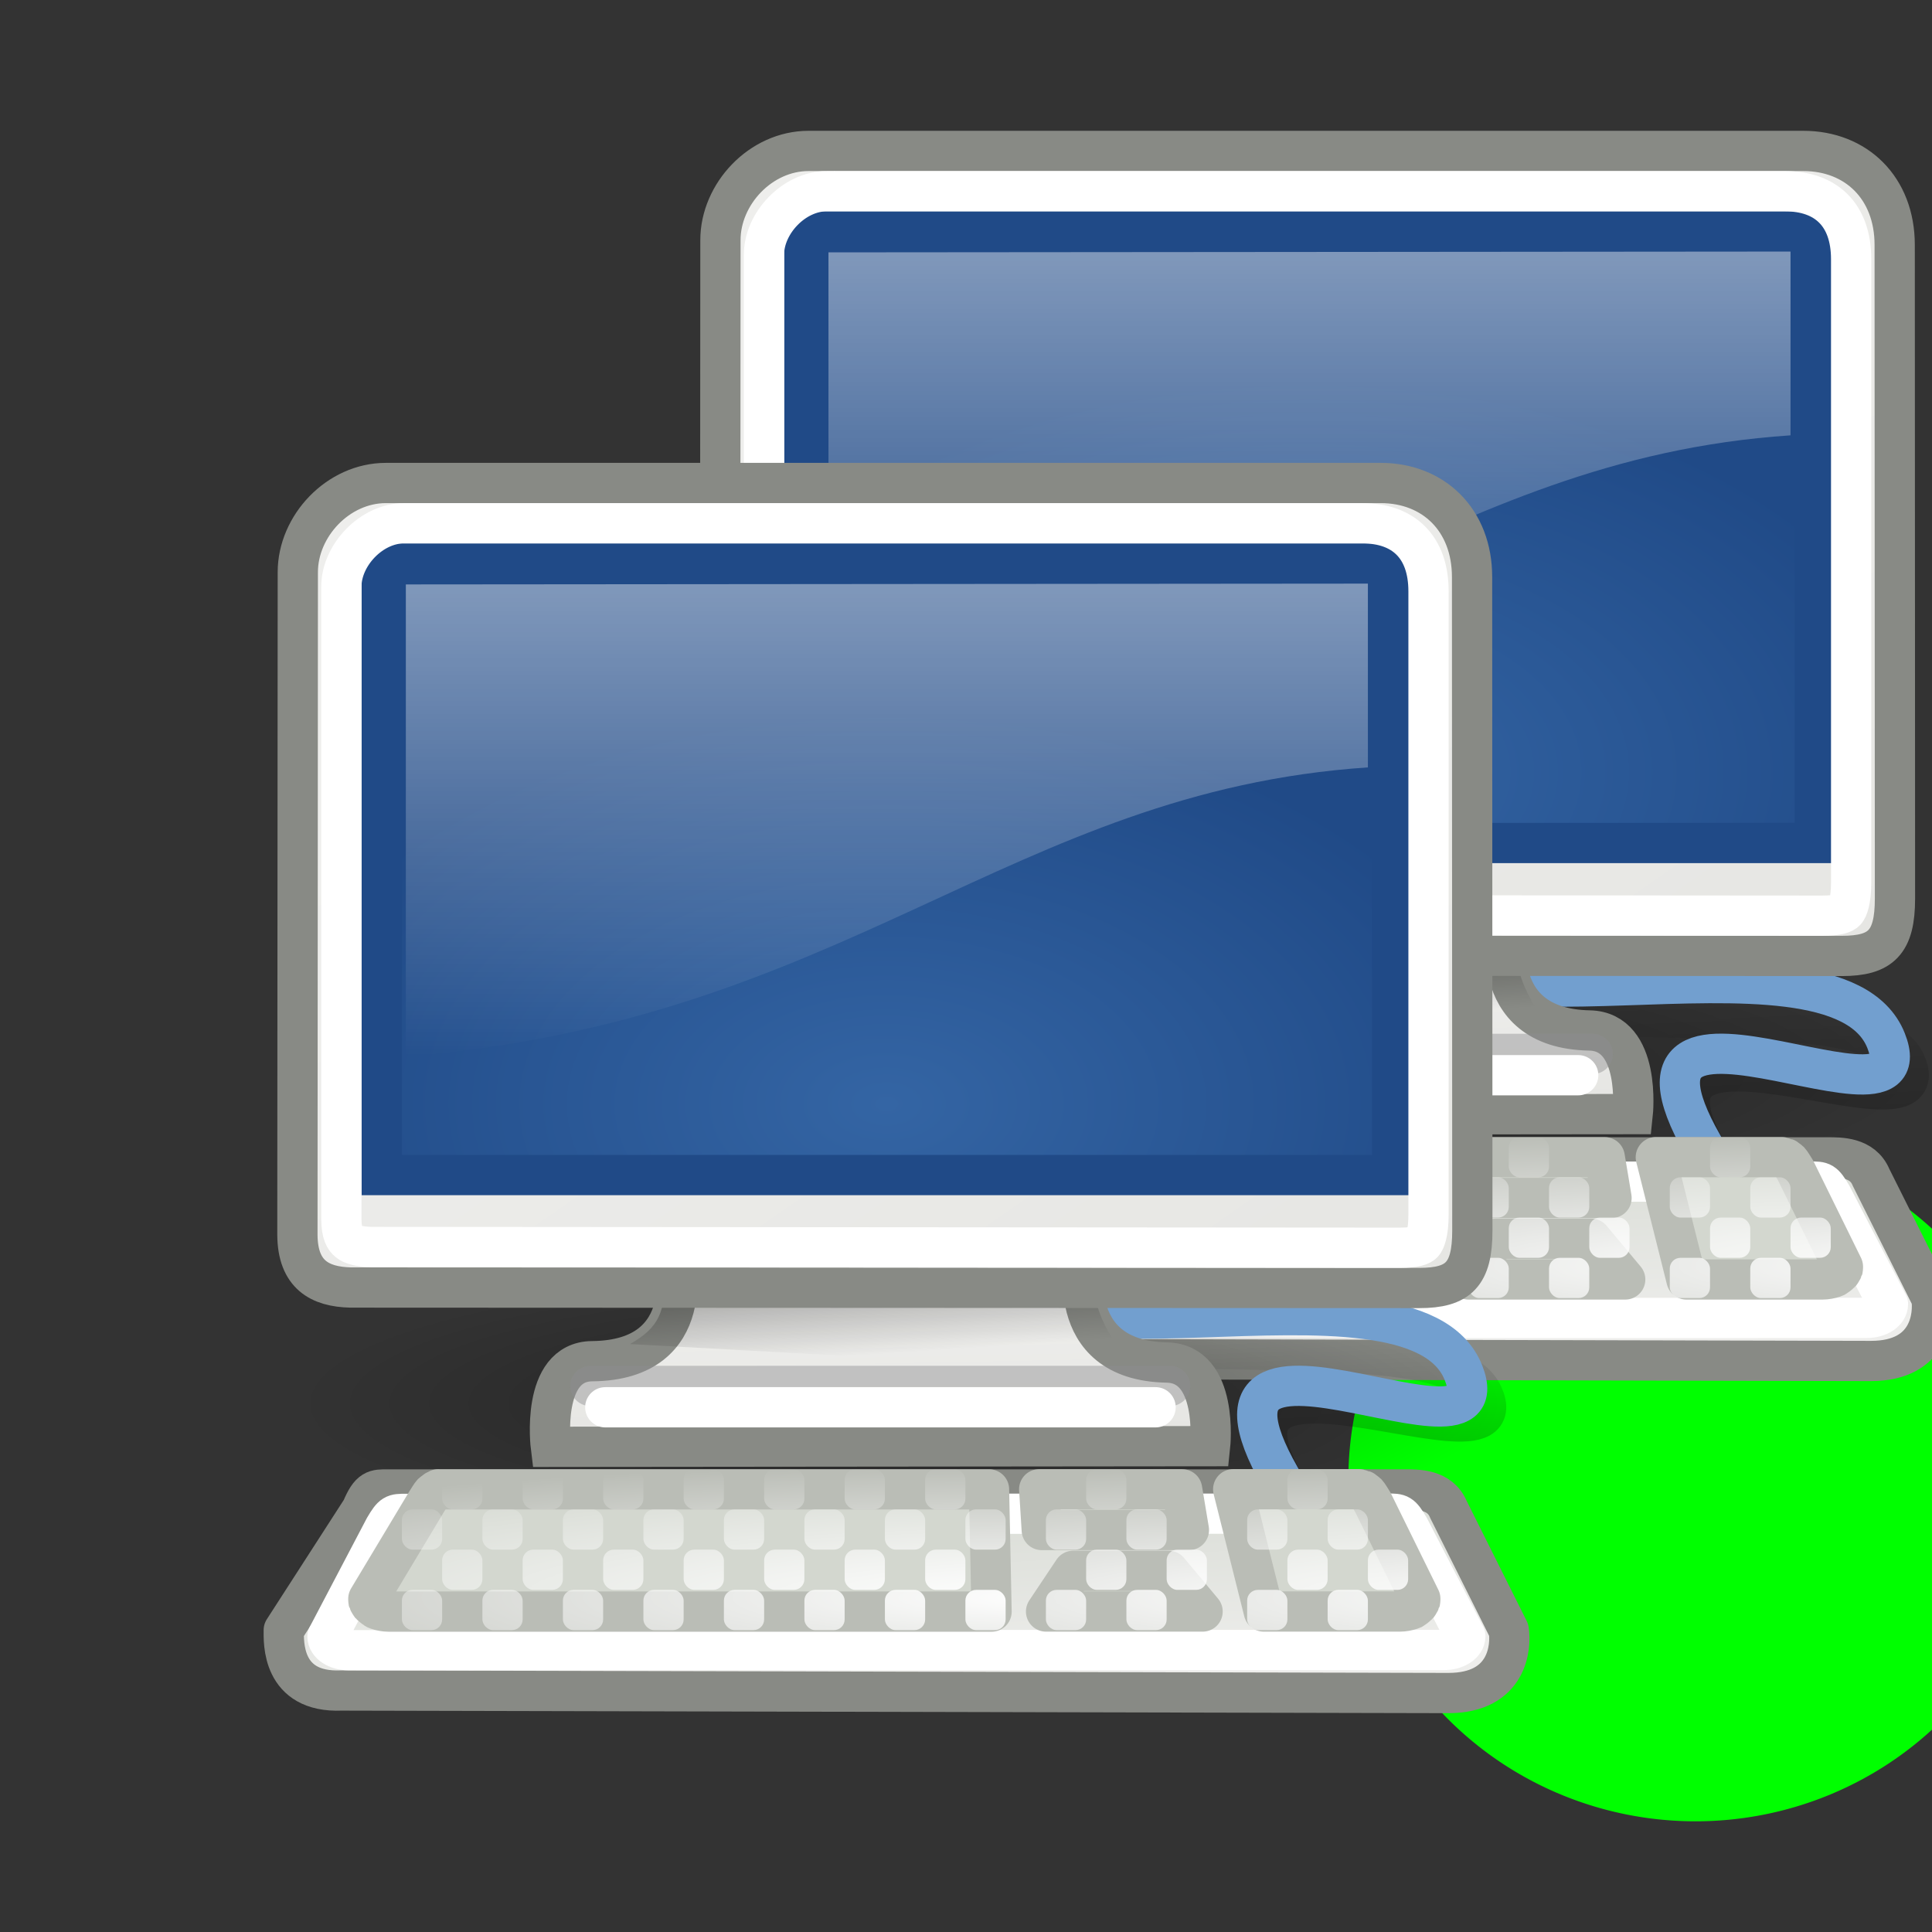 <?xml version="1.0" encoding="UTF-8" standalone="no"?>
<!-- Created with Inkscape (http://www.inkscape.org/) -->

<svg
   xmlns:dc="http://purl.org/dc/elements/1.1/"
   xmlns:cc="http://creativecommons.org/ns#"
   xmlns:rdf="http://www.w3.org/1999/02/22-rdf-syntax-ns#"
   xmlns:svg="http://www.w3.org/2000/svg"
   xmlns="http://www.w3.org/2000/svg"
   xmlns:xlink="http://www.w3.org/1999/xlink"
   xmlns:sodipodi="http://sodipodi.sourceforge.net/DTD/sodipodi-0.dtd"
   xmlns:inkscape="http://www.inkscape.org/namespaces/inkscape"
   width="48px"
   height="48px"
   id="svg2327"
   sodipodi:version="0.32"
   inkscape:version="0.47 r22583"
   sodipodi:docname="nm-device-wired.svg"
   inkscape:output_extension="org.inkscape.output.svg.inkscape"
   version="1.1">
  <rect width="100%" height="100%" fill="#333333" stroke="none"/>
  <defs
     id="defs3">
    <inkscape:perspective
       sodipodi:type="inkscape:persp3d"
       inkscape:vp_x="0 : 24 : 1"
       inkscape:vp_y="0 : 1000 : 0"
       inkscape:vp_z="48 : 24 : 1"
       inkscape:persp3d-origin="24 : 16 : 1"
       id="perspective13458" />
    <linearGradient
       id="linearGradient7670">
      <stop
         style="stop-color:#3465a4;stop-opacity:1"
         offset="0"
         id="stop7672" />
      <stop
         style="stop-color:#204a87;stop-opacity:1"
         offset="1"
         id="stop7674" />
    </linearGradient>
    <linearGradient
       inkscape:collect="always"
       id="linearGradient2307">
      <stop
         style="stop-color:#5a7aa4;stop-opacity:1;"
         offset="0"
         id="stop2309" />
      <stop
         style="stop-color:#5a7aa4;stop-opacity:0;"
         offset="1"
         id="stop2311" />
    </linearGradient>
    <linearGradient
       id="linearGradient11400">
      <stop
         id="stop11402"
         offset="0"
         style="stop-color:#000000;stop-opacity:1;" />
      <stop
         id="stop11404"
         offset="1"
         style="stop-color:#000000;stop-opacity:0;" />
    </linearGradient>
    <linearGradient
       id="linearGradient6240"
       inkscape:collect="always">
      <stop
         id="stop6242"
         offset="0"
         style="stop-color:#ffffff;stop-opacity:1;" />
      <stop
         id="stop6244"
         offset="1"
         style="stop-color:#ffffff;stop-opacity:0;" />
    </linearGradient>
    <linearGradient
       id="linearGradient5137">
      <stop
         id="stop5139"
         offset="0"
         style="stop-color:#eeeeec;stop-opacity:1;" />
      <stop
         id="stop5141"
         offset="1"
         style="stop-color:#e6e6e3;stop-opacity:1;" />
    </linearGradient>
    <linearGradient
       id="linearGradient5225"
       inkscape:collect="always">
      <stop
         id="stop5227"
         offset="0"
         style="stop-color:black;stop-opacity:1;" />
      <stop
         id="stop5229"
         offset="1"
         style="stop-color:black;stop-opacity:0;" />
    </linearGradient>
    <linearGradient
       id="linearGradient3899"
       inkscape:collect="always">
      <stop
         id="stop3901"
         offset="0"
         style="stop-color:#eeeeec" />
      <stop
         id="stop3903"
         offset="1"
         style="stop-color:#d3d7cf" />
    </linearGradient>
    <linearGradient
       id="linearGradient3907">
      <stop
         id="stop3909"
         offset="0"
         style="stop-color:#ffffff;stop-opacity:1;" />
      <stop
         id="stop3911"
         offset="1"
         style="stop-color:#ffffff;stop-opacity:0;" />
    </linearGradient>
    <linearGradient
       id="linearGradient4196">
      <stop
         id="stop4198"
         offset="0"
         style="stop-color:black;stop-opacity:1;" />
      <stop
         id="stop4200"
         offset="1"
         style="stop-color:black;stop-opacity:0;" />
    </linearGradient>
    <linearGradient
       inkscape:collect="always"
       id="linearGradient5060">
      <stop
         style="stop-color:black;stop-opacity:1;"
         offset="0"
         id="stop5062" />
      <stop
         style="stop-color:black;stop-opacity:0;"
         offset="1"
         id="stop5064" />
    </linearGradient>
    <radialGradient
       r="19.5"
       fy="47.045"
       fx="20.914"
       cy="47.045"
       cx="20.914"
       gradientTransform="matrix(1.383,3.581398e-5,0,0.172,4.27,21.097)"
       gradientUnits="userSpaceOnUse"
       id="radialGradient3304"
       xlink:href="#linearGradient3907"
       inkscape:collect="always" />
    <radialGradient
       r="19.5"
       fy="47.045"
       fx="20.914"
       cy="47.045"
       cx="20.914"
       gradientTransform="matrix(1.383,3.581398e-5,0,0.172,4.27,21.097)"
       gradientUnits="userSpaceOnUse"
       id="radialGradient3302"
       xlink:href="#linearGradient3907"
       inkscape:collect="always" />
    <radialGradient
       r="19.5"
       fy="47.045"
       fx="20.914"
       cy="47.045"
       cx="20.914"
       gradientTransform="matrix(1.383,3.581398e-5,0,0.172,4.27,21.097)"
       gradientUnits="userSpaceOnUse"
       id="radialGradient3300"
       xlink:href="#linearGradient3907"
       inkscape:collect="always" />
    <radialGradient
       r="19.5"
       fy="47.045"
       fx="20.914"
       cy="47.045"
       cx="20.914"
       gradientTransform="matrix(1.383,3.581398e-5,0,0.172,4.27,21.097)"
       gradientUnits="userSpaceOnUse"
       id="radialGradient3298"
       xlink:href="#linearGradient3907"
       inkscape:collect="always" />
    <radialGradient
       r="19.5"
       fy="47.045"
       fx="20.914"
       cy="47.045"
       cx="20.914"
       gradientTransform="matrix(1.383,3.581398e-5,0,0.172,4.27,21.097)"
       gradientUnits="userSpaceOnUse"
       id="radialGradient3296"
       xlink:href="#linearGradient3907"
       inkscape:collect="always" />
    <radialGradient
       r="19.5"
       fy="47.045"
       fx="20.914"
       cy="47.045"
       cx="20.914"
       gradientTransform="matrix(1.383,3.581398e-5,0,0.172,4.27,21.097)"
       gradientUnits="userSpaceOnUse"
       id="radialGradient3294"
       xlink:href="#linearGradient3907"
       inkscape:collect="always" />
    <radialGradient
       r="19.5"
       fy="47.045"
       fx="20.914"
       cy="47.045"
       cx="20.914"
       gradientTransform="matrix(1.383,3.581398e-5,0,0.172,4.27,21.097)"
       gradientUnits="userSpaceOnUse"
       id="radialGradient3292"
       xlink:href="#linearGradient3907"
       inkscape:collect="always" />
    <radialGradient
       r="19.5"
       fy="47.045"
       fx="20.914"
       cy="47.045"
       cx="20.914"
       gradientTransform="matrix(1.383,3.581398e-5,0,0.172,-0.73,21.097)"
       gradientUnits="userSpaceOnUse"
       id="radialGradient3276"
       xlink:href="#linearGradient3907"
       inkscape:collect="always" />
    <radialGradient
       r="19.5"
       fy="47.045"
       fx="20.914"
       cy="47.045"
       cx="20.914"
       gradientTransform="matrix(1.383,3.581398e-5,0,0.172,-0.73,21.097)"
       gradientUnits="userSpaceOnUse"
       id="radialGradient3274"
       xlink:href="#linearGradient3907"
       inkscape:collect="always" />
    <radialGradient
       r="19.5"
       fy="47.045"
       fx="20.914"
       cy="47.045"
       cx="20.914"
       gradientTransform="matrix(1.383,3.581398e-5,0,0.172,-0.73,21.097)"
       gradientUnits="userSpaceOnUse"
       id="radialGradient3272"
       xlink:href="#linearGradient3907"
       inkscape:collect="always" />
    <radialGradient
       r="19.5"
       fy="47.045"
       fx="20.914"
       cy="47.045"
       cx="20.914"
       gradientTransform="matrix(1.383,3.581398e-5,0,0.172,-0.73,21.097)"
       gradientUnits="userSpaceOnUse"
       id="radialGradient3270"
       xlink:href="#linearGradient3907"
       inkscape:collect="always" />
    <radialGradient
       r="19.5"
       fy="47.045"
       fx="20.914"
       cy="47.045"
       cx="20.914"
       gradientTransform="matrix(1.383,3.581398e-5,0,0.172,-0.73,21.097)"
       gradientUnits="userSpaceOnUse"
       id="radialGradient3268"
       xlink:href="#linearGradient3907"
       inkscape:collect="always" />
    <radialGradient
       r="19.5"
       fy="47.045"
       fx="20.914"
       cy="47.045"
       cx="20.914"
       gradientTransform="matrix(1.383,3.581398e-5,0,0.172,-0.73,21.097)"
       gradientUnits="userSpaceOnUse"
       id="radialGradient3266"
       xlink:href="#linearGradient3907"
       inkscape:collect="always" />
    <radialGradient
       r="19.5"
       fy="47.045"
       fx="20.914"
       cy="47.045"
       cx="20.914"
       gradientTransform="matrix(1.383,3.581398e-5,0,0.172,-0.73,21.097)"
       gradientUnits="userSpaceOnUse"
       id="radialGradient3264"
       xlink:href="#linearGradient3907"
       inkscape:collect="always" />
    <radialGradient
       r="19.5"
       fy="47.045"
       fx="20.914"
       cy="47.045"
       cx="20.914"
       gradientTransform="matrix(1.383,3.581398e-5,0,0.172,-8.73,21.097)"
       gradientUnits="userSpaceOnUse"
       id="radialGradient3155"
       xlink:href="#linearGradient3907"
       inkscape:collect="always" />
    <radialGradient
       r="19.5"
       fy="47.045"
       fx="20.914"
       cy="47.045"
       cx="20.914"
       gradientTransform="matrix(1.383,3.581398e-5,0,0.172,-8.73,21.097)"
       gradientUnits="userSpaceOnUse"
       id="radialGradient3158"
       xlink:href="#linearGradient3907"
       inkscape:collect="always" />
    <radialGradient
       r="19.5"
       fy="47.045"
       fx="20.914"
       cy="47.045"
       cx="20.914"
       gradientTransform="matrix(1.383,3.581398e-5,0,0.172,-8.73,21.097)"
       gradientUnits="userSpaceOnUse"
       id="radialGradient3161"
       xlink:href="#linearGradient3907"
       inkscape:collect="always" />
    <radialGradient
       r="19.5"
       fy="47.045"
       fx="20.914"
       cy="47.045"
       cx="20.914"
       gradientTransform="matrix(1.383,3.581398e-5,0,0.172,-8.73,21.097)"
       gradientUnits="userSpaceOnUse"
       id="radialGradient3164"
       xlink:href="#linearGradient3907"
       inkscape:collect="always" />
    <radialGradient
       r="19.5"
       fy="47.045"
       fx="20.914"
       cy="47.045"
       cx="20.914"
       gradientTransform="matrix(1.383,3.581398e-5,0,0.172,-8.73,21.097)"
       gradientUnits="userSpaceOnUse"
       id="radialGradient3167"
       xlink:href="#linearGradient3907"
       inkscape:collect="always" />
    <radialGradient
       r="19.5"
       fy="47.045"
       fx="20.914"
       cy="47.045"
       cx="20.914"
       gradientTransform="matrix(1.383,3.581398e-5,0,0.172,-8.73,21.097)"
       gradientUnits="userSpaceOnUse"
       id="radialGradient3170"
       xlink:href="#linearGradient3907"
       inkscape:collect="always" />
    <radialGradient
       r="19.5"
       fy="47.045"
       fx="20.914"
       cy="47.045"
       cx="20.914"
       gradientTransform="matrix(1.383,3.581398e-5,0,0.172,-8.73,21.097)"
       gradientUnits="userSpaceOnUse"
       id="radialGradient3173"
       xlink:href="#linearGradient3907"
       inkscape:collect="always" />
    <radialGradient
       r="19.5"
       fy="47.045"
       fx="20.914"
       cy="47.045"
       cx="20.914"
       gradientTransform="matrix(1.383,3.581398e-5,0,0.172,-8.73,21.097)"
       gradientUnits="userSpaceOnUse"
       id="radialGradient3176"
       xlink:href="#linearGradient3907"
       inkscape:collect="always" />
    <radialGradient
       r="19.5"
       fy="47.045"
       fx="20.914"
       cy="47.045"
       cx="20.914"
       gradientTransform="matrix(1.383,3.581398e-5,0,0.172,-8.73,21.097)"
       gradientUnits="userSpaceOnUse"
       id="radialGradient3182"
       xlink:href="#linearGradient3907"
       inkscape:collect="always" />
    <radialGradient
       r="19.5"
       fy="47.045"
       fx="20.914"
       cy="47.045"
       cx="20.914"
       gradientTransform="matrix(1.383,3.581398e-5,0,0.172,-8.73,21.097)"
       gradientUnits="userSpaceOnUse"
       id="radialGradient3185"
       xlink:href="#linearGradient3907"
       inkscape:collect="always" />
    <radialGradient
       r="19.5"
       fy="47.045"
       fx="20.914"
       cy="47.045"
       cx="20.914"
       gradientTransform="matrix(1.383,3.581398e-5,0,0.172,-8.73,21.097)"
       gradientUnits="userSpaceOnUse"
       id="radialGradient3188"
       xlink:href="#linearGradient3907"
       inkscape:collect="always" />
    <radialGradient
       r="19.5"
       fy="47.045"
       fx="20.914"
       cy="47.045"
       cx="20.914"
       gradientTransform="matrix(1.383,3.581398e-5,0,0.172,-8.73,21.097)"
       gradientUnits="userSpaceOnUse"
       id="radialGradient3191"
       xlink:href="#linearGradient3907"
       inkscape:collect="always" />
    <radialGradient
       r="19.5"
       fy="47.045"
       fx="20.914"
       cy="47.045"
       cx="20.914"
       gradientTransform="matrix(1.383,3.581398e-5,0,0.172,-8.73,21.097)"
       gradientUnits="userSpaceOnUse"
       id="radialGradient3194"
       xlink:href="#linearGradient3907"
       inkscape:collect="always" />
    <radialGradient
       r="19.5"
       fy="47.045"
       fx="20.914"
       cy="47.045"
       cx="20.914"
       gradientTransform="matrix(1.383,3.581398e-5,0,0.172,-8.73,21.097)"
       gradientUnits="userSpaceOnUse"
       id="radialGradient3197"
       xlink:href="#linearGradient3907"
       inkscape:collect="always" />
    <radialGradient
       r="19.5"
       fy="47.045"
       fx="20.914"
       cy="47.045"
       cx="20.914"
       gradientTransform="matrix(1.383,3.581398e-5,0,0.172,-8.73,21.097)"
       gradientUnits="userSpaceOnUse"
       id="radialGradient3200"
       xlink:href="#linearGradient3907"
       inkscape:collect="always" />
    <radialGradient
       r="19.5"
       fy="47.045"
       fx="20.914"
       cy="47.045"
       cx="20.914"
       gradientTransform="matrix(1.383,3.581398e-5,0,0.172,-8.73,21.097)"
       gradientUnits="userSpaceOnUse"
       id="radialGradient3203"
       xlink:href="#linearGradient3907"
       inkscape:collect="always" />
    <radialGradient
       r="19.5"
       fy="47.045"
       fx="20.914"
       cy="47.045"
       cx="20.914"
       gradientTransform="matrix(1.383,3.581398e-5,0,0.172,-8.73,21.097)"
       gradientUnits="userSpaceOnUse"
       id="radialGradient3206"
       xlink:href="#linearGradient3907"
       inkscape:collect="always" />
    <radialGradient
       r="19.5"
       fy="47.045"
       fx="20.914"
       cy="47.045"
       cx="20.914"
       gradientTransform="matrix(1.383,3.581398e-5,0,0.172,-8.73,21.097)"
       gradientUnits="userSpaceOnUse"
       id="radialGradient3209"
       xlink:href="#linearGradient3907"
       inkscape:collect="always" />
    <radialGradient
       r="19.5"
       fy="47.045"
       fx="20.914"
       cy="47.045"
       cx="20.914"
       gradientTransform="matrix(1.383,3.581398e-5,0,0.172,-8.73,21.097)"
       gradientUnits="userSpaceOnUse"
       id="radialGradient3212"
       xlink:href="#linearGradient3907"
       inkscape:collect="always" />
    <radialGradient
       r="19.5"
       fy="47.045"
       fx="20.914"
       cy="47.045"
       cx="20.914"
       gradientTransform="matrix(1.383,3.581398e-5,0,0.172,-8.73,21.097)"
       gradientUnits="userSpaceOnUse"
       id="radialGradient3215"
       xlink:href="#linearGradient3907"
       inkscape:collect="always" />
    <radialGradient
       r="19.5"
       fy="47.045"
       fx="20.914"
       cy="47.045"
       cx="20.914"
       gradientTransform="matrix(1.383,3.581398e-5,0,0.172,-8.73,21.097)"
       gradientUnits="userSpaceOnUse"
       id="radialGradient3218"
       xlink:href="#linearGradient3907"
       inkscape:collect="always" />
    <radialGradient
       r="19.5"
       fy="47.045"
       fx="20.914"
       cy="47.045"
       cx="20.914"
       gradientTransform="matrix(1.383,3.581398e-5,0,0.172,-8.73,21.097)"
       gradientUnits="userSpaceOnUse"
       id="radialGradient3221"
       xlink:href="#linearGradient3907"
       inkscape:collect="always" />
    <radialGradient
       r="19.5"
       fy="47.045"
       fx="20.914"
       cy="47.045"
       cx="20.914"
       gradientTransform="matrix(1.383,3.581398e-5,0,0.172,-8.73,21.097)"
       gradientUnits="userSpaceOnUse"
       id="radialGradient3224"
       xlink:href="#linearGradient3907"
       inkscape:collect="always" />
    <radialGradient
       r="19.5"
       fy="47.045"
       fx="20.914"
       cy="47.045"
       cx="20.914"
       gradientTransform="matrix(1.383,3.581398e-5,0,0.172,-8.73,21.097)"
       gradientUnits="userSpaceOnUse"
       id="radialGradient3230"
       xlink:href="#linearGradient3907"
       inkscape:collect="always" />
    <radialGradient
       r="19.5"
       fy="47.045"
       fx="20.914"
       cy="47.045"
       cx="20.914"
       gradientTransform="matrix(1.383,3.581398e-5,0,0.172,-8.73,21.097)"
       gradientUnits="userSpaceOnUse"
       id="radialGradient3233"
       xlink:href="#linearGradient3907"
       inkscape:collect="always" />
    <radialGradient
       r="19.5"
       fy="47.045"
       fx="20.914"
       cy="47.045"
       cx="20.914"
       gradientTransform="matrix(1.383,3.581398e-5,0,0.172,-8.73,21.097)"
       gradientUnits="userSpaceOnUse"
       id="radialGradient3236"
       xlink:href="#linearGradient3907"
       inkscape:collect="always" />
    <radialGradient
       r="19.5"
       fy="47.045"
       fx="20.914"
       cy="47.045"
       cx="20.914"
       gradientTransform="matrix(1.383,3.581398e-5,0,0.172,-8.73,21.097)"
       gradientUnits="userSpaceOnUse"
       id="radialGradient3239"
       xlink:href="#linearGradient3907"
       inkscape:collect="always" />
    <radialGradient
       r="19.5"
       fy="47.045"
       fx="20.914"
       cy="47.045"
       cx="20.914"
       gradientTransform="matrix(1.383,3.581398e-5,0,0.172,-8.73,21.097)"
       gradientUnits="userSpaceOnUse"
       id="radialGradient3242"
       xlink:href="#linearGradient3907"
       inkscape:collect="always" />
    <radialGradient
       r="19.5"
       fy="47.045"
       fx="20.914"
       cy="47.045"
       cx="20.914"
       gradientTransform="matrix(1.383,3.581398e-5,0,0.172,-8.73,21.097)"
       gradientUnits="userSpaceOnUse"
       id="radialGradient3245"
       xlink:href="#linearGradient3907"
       inkscape:collect="always" />
    <radialGradient
       r="19.5"
       fy="47.045"
       fx="20.914"
       cy="47.045"
       cx="20.914"
       gradientTransform="matrix(1.383,3.581398e-5,0,0.172,-8.73,21.097)"
       gradientUnits="userSpaceOnUse"
       id="radialGradient3248"
       xlink:href="#linearGradient3907"
       inkscape:collect="always" />
    <linearGradient
       gradientTransform="matrix(0.648,0,0,0.708,0.734,-1.448)"
       gradientUnits="userSpaceOnUse"
       y2="37.938"
       x2="29.125"
       y1="46.029"
       x1="29.5"
       id="linearGradient3905"
       xlink:href="#linearGradient3899"
       inkscape:collect="always" />
    <radialGradient
       r="117.143"
       fy="486.648"
       fx="605.714"
       cy="486.648"
       cx="605.714"
       gradientTransform="matrix(2.774,0,0,1.97,-1891.633,-872.885)"
       gradientUnits="userSpaceOnUse"
       id="radialGradient2309"
       xlink:href="#linearGradient5060"
       inkscape:collect="always" />
    <radialGradient
       r="117.143"
       fy="486.648"
       fx="605.714"
       cy="486.648"
       cx="605.714"
       gradientTransform="matrix(-2.774,0,0,1.97,112.762,-872.885)"
       gradientUnits="userSpaceOnUse"
       id="radialGradient2311"
       xlink:href="#linearGradient5060"
       inkscape:collect="always" />
    <linearGradient
       gradientTransform="matrix(0.665,0,0,0.651,0.096,-1.21)"
       gradientUnits="userSpaceOnUse"
       y2="26.039"
       x2="20.157"
       y1="5.1"
       x1="20.157"
       id="linearGradient6246"
       xlink:href="#linearGradient6240"
       inkscape:collect="always" />
    <radialGradient
       gradientUnits="userSpaceOnUse"
       gradientTransform="matrix(0.836,0,0,0.514,-4.025,-0.033)"
       r="19"
       fy="32.997"
       fx="24.006"
       cy="32.997"
       cx="24.006"
       id="radialGradient5239"
       xlink:href="#linearGradient7670"
       inkscape:collect="always" />
    <linearGradient
       gradientTransform="matrix(0.648,0,0,0.644,0.433,-0.741)"
       y2="38.876"
       x2="39.904"
       y1="6.376"
       x1="17.248"
       gradientUnits="userSpaceOnUse"
       id="linearGradient5147"
       xlink:href="#linearGradient5137"
       inkscape:collect="always" />
    <linearGradient
       y2="43.826"
       x2="31.861"
       y1="37.842"
       x1="31.743"
       gradientTransform="matrix(1,0,0,0.993,0,-2.718)"
       gradientUnits="userSpaceOnUse"
       id="linearGradient2308"
       xlink:href="#linearGradient5137"
       inkscape:collect="always" />
    <linearGradient
       y2="40.22"
       x2="23.529"
       y1="34.573"
       x1="23.155"
       gradientTransform="matrix(1.004,0,0,1,-0.125,-3.012)"
       gradientUnits="userSpaceOnUse"
       id="linearGradient2310"
       xlink:href="#linearGradient11400"
       inkscape:collect="always" />
    <linearGradient
       gradientTransform="matrix(0.654,0,0,0.655,-0.481,0.691)"
       gradientUnits="userSpaceOnUse"
       y2="33.638"
       x2="37.295"
       y1="38.268"
       x1="37.485"
       id="linearGradient4202"
       xlink:href="#linearGradient4196"
       inkscape:collect="always" />
    <radialGradient
       r="23.76"
       fy="42.688"
       fx="23.938"
       cy="42.688"
       cx="23.938"
       gradientTransform="matrix(1,0,0,0.248,0,32.117)"
       gradientUnits="userSpaceOnUse"
       id="radialGradient2313"
       xlink:href="#linearGradient5225"
       inkscape:collect="always" />
    <linearGradient
       inkscape:collect="always"
       xlink:href="#linearGradient2307"
       id="linearGradient5478"
       gradientTransform="scale(1.673,0.598)"
       x1="-931.75"
       y1="148.071"
       x2="-131.236"
       y2="148.071"
       gradientUnits="userSpaceOnUse" />
    <radialGradient
       inkscape:collect="always"
       xlink:href="#linearGradient5225"
       id="radialGradient5620"
       gradientUnits="userSpaceOnUse"
       gradientTransform="matrix(1,0,0,0.248,0,32.117)"
       cx="23.938"
       cy="42.688"
       fx="23.938"
       fy="42.688"
       r="23.76" />
    <linearGradient
       inkscape:collect="always"
       xlink:href="#linearGradient4196"
       id="linearGradient5622"
       gradientUnits="userSpaceOnUse"
       gradientTransform="matrix(0.654,0,0,0.655,-0.481,0.691)"
       x1="37.485"
       y1="38.268"
       x2="37.295"
       y2="33.638" />
    <linearGradient
       inkscape:collect="always"
       xlink:href="#linearGradient5137"
       id="linearGradient5624"
       gradientUnits="userSpaceOnUse"
       gradientTransform="matrix(1,0,0,0.993,0,-2.718)"
       x1="31.743"
       y1="37.842"
       x2="31.861"
       y2="43.826" />
    <linearGradient
       inkscape:collect="always"
       xlink:href="#linearGradient11400"
       id="linearGradient5626"
       gradientUnits="userSpaceOnUse"
       gradientTransform="matrix(1.004,0,0,1,-0.125,-3.012)"
       x1="23.155"
       y1="34.573"
       x2="23.529"
       y2="40.22" />
    <linearGradient
       inkscape:collect="always"
       xlink:href="#linearGradient5137"
       id="linearGradient5628"
       gradientUnits="userSpaceOnUse"
       gradientTransform="matrix(0.648,0,0,0.644,0.433,-0.741)"
       x1="17.248"
       y1="6.376"
       x2="39.904"
       y2="38.876" />
    <radialGradient
       inkscape:collect="always"
       xlink:href="#linearGradient7670"
       id="radialGradient5630"
       gradientUnits="userSpaceOnUse"
       gradientTransform="matrix(0.836,0,0,0.514,-4.025,-0.033)"
       cx="24.006"
       cy="32.997"
       fx="24.006"
       fy="32.997"
       r="19" />
    <linearGradient
       inkscape:collect="always"
       xlink:href="#linearGradient6240"
       id="linearGradient5632"
       gradientUnits="userSpaceOnUse"
       gradientTransform="matrix(0.665,0,0,0.651,0.096,-1.21)"
       x1="20.157"
       y1="5.1"
       x2="20.157"
       y2="26.039" />
    <linearGradient
       inkscape:collect="always"
       xlink:href="#linearGradient2307"
       id="linearGradient5634"
       gradientUnits="userSpaceOnUse"
       gradientTransform="scale(1.673,0.598)"
       x1="-931.75"
       y1="148.071"
       x2="-131.236"
       y2="148.071" />
    <radialGradient
       inkscape:collect="always"
       xlink:href="#linearGradient5060"
       id="radialGradient5636"
       gradientUnits="userSpaceOnUse"
       gradientTransform="matrix(2.774,0,0,1.97,-1891.633,-872.885)"
       cx="605.714"
       cy="486.648"
       fx="605.714"
       fy="486.648"
       r="117.143" />
    <radialGradient
       inkscape:collect="always"
       xlink:href="#linearGradient5060"
       id="radialGradient5638"
       gradientUnits="userSpaceOnUse"
       gradientTransform="matrix(-2.774,0,0,1.97,112.762,-872.885)"
       cx="605.714"
       cy="486.648"
       fx="605.714"
       fy="486.648"
       r="117.143" />
    <linearGradient
       inkscape:collect="always"
       xlink:href="#linearGradient3899"
       id="linearGradient5640"
       gradientUnits="userSpaceOnUse"
       gradientTransform="matrix(0.648,0,0,0.708,0.734,-1.448)"
       x1="29.5"
       y1="46.029"
       x2="29.125"
       y2="37.938" />
    <radialGradient
       inkscape:collect="always"
       xlink:href="#linearGradient3907"
       id="radialGradient5642"
       gradientUnits="userSpaceOnUse"
       gradientTransform="matrix(1.383,3.581398e-5,0,0.172,-8.73,21.097)"
       cx="20.914"
       cy="47.045"
       fx="20.914"
       fy="47.045"
       r="19.5" />
    <radialGradient
       inkscape:collect="always"
       xlink:href="#linearGradient3907"
       id="radialGradient5644"
       gradientUnits="userSpaceOnUse"
       gradientTransform="matrix(1.383,3.581398e-5,0,0.172,-8.73,21.097)"
       cx="20.914"
       cy="47.045"
       fx="20.914"
       fy="47.045"
       r="19.5" />
    <radialGradient
       inkscape:collect="always"
       xlink:href="#linearGradient3907"
       id="radialGradient5646"
       gradientUnits="userSpaceOnUse"
       gradientTransform="matrix(1.383,3.581398e-5,0,0.172,-8.73,21.097)"
       cx="20.914"
       cy="47.045"
       fx="20.914"
       fy="47.045"
       r="19.5" />
    <radialGradient
       inkscape:collect="always"
       xlink:href="#linearGradient3907"
       id="radialGradient5648"
       gradientUnits="userSpaceOnUse"
       gradientTransform="matrix(1.383,3.581398e-5,0,0.172,-8.73,21.097)"
       cx="20.914"
       cy="47.045"
       fx="20.914"
       fy="47.045"
       r="19.5" />
    <radialGradient
       inkscape:collect="always"
       xlink:href="#linearGradient3907"
       id="radialGradient5650"
       gradientUnits="userSpaceOnUse"
       gradientTransform="matrix(1.383,3.581398e-5,0,0.172,-8.73,21.097)"
       cx="20.914"
       cy="47.045"
       fx="20.914"
       fy="47.045"
       r="19.5" />
    <radialGradient
       inkscape:collect="always"
       xlink:href="#linearGradient3907"
       id="radialGradient5652"
       gradientUnits="userSpaceOnUse"
       gradientTransform="matrix(1.383,3.581398e-5,0,0.172,-8.73,21.097)"
       cx="20.914"
       cy="47.045"
       fx="20.914"
       fy="47.045"
       r="19.5" />
    <radialGradient
       inkscape:collect="always"
       xlink:href="#linearGradient3907"
       id="radialGradient5654"
       gradientUnits="userSpaceOnUse"
       gradientTransform="matrix(1.383,3.581398e-5,0,0.172,-8.73,21.097)"
       cx="20.914"
       cy="47.045"
       fx="20.914"
       fy="47.045"
       r="19.5" />
    <radialGradient
       inkscape:collect="always"
       xlink:href="#linearGradient3907"
       id="radialGradient5656"
       gradientUnits="userSpaceOnUse"
       gradientTransform="matrix(1.383,3.581398e-5,0,0.172,-8.73,21.097)"
       cx="20.914"
       cy="47.045"
       fx="20.914"
       fy="47.045"
       r="19.5" />
    <radialGradient
       inkscape:collect="always"
       xlink:href="#linearGradient3907"
       id="radialGradient5658"
       gradientUnits="userSpaceOnUse"
       gradientTransform="matrix(1.383,3.581398e-5,0,0.172,-8.73,21.097)"
       cx="20.914"
       cy="47.045"
       fx="20.914"
       fy="47.045"
       r="19.5" />
    <radialGradient
       inkscape:collect="always"
       xlink:href="#linearGradient3907"
       id="radialGradient5660"
       gradientUnits="userSpaceOnUse"
       gradientTransform="matrix(1.383,3.581398e-5,0,0.172,-8.73,21.097)"
       cx="20.914"
       cy="47.045"
       fx="20.914"
       fy="47.045"
       r="19.5" />
    <radialGradient
       inkscape:collect="always"
       xlink:href="#linearGradient3907"
       id="radialGradient5662"
       gradientUnits="userSpaceOnUse"
       gradientTransform="matrix(1.383,3.581398e-5,0,0.172,-8.73,21.097)"
       cx="20.914"
       cy="47.045"
       fx="20.914"
       fy="47.045"
       r="19.5" />
    <radialGradient
       inkscape:collect="always"
       xlink:href="#linearGradient3907"
       id="radialGradient5664"
       gradientUnits="userSpaceOnUse"
       gradientTransform="matrix(1.383,3.581398e-5,0,0.172,-8.73,21.097)"
       cx="20.914"
       cy="47.045"
       fx="20.914"
       fy="47.045"
       r="19.5" />
    <radialGradient
       inkscape:collect="always"
       xlink:href="#linearGradient3907"
       id="radialGradient5666"
       gradientUnits="userSpaceOnUse"
       gradientTransform="matrix(1.383,3.581398e-5,0,0.172,-8.73,21.097)"
       cx="20.914"
       cy="47.045"
       fx="20.914"
       fy="47.045"
       r="19.5" />
    <radialGradient
       inkscape:collect="always"
       xlink:href="#linearGradient3907"
       id="radialGradient5668"
       gradientUnits="userSpaceOnUse"
       gradientTransform="matrix(1.383,3.581398e-5,0,0.172,-8.73,21.097)"
       cx="20.914"
       cy="47.045"
       fx="20.914"
       fy="47.045"
       r="19.5" />
    <radialGradient
       inkscape:collect="always"
       xlink:href="#linearGradient3907"
       id="radialGradient5670"
       gradientUnits="userSpaceOnUse"
       gradientTransform="matrix(1.383,3.581398e-5,0,0.172,-8.73,21.097)"
       cx="20.914"
       cy="47.045"
       fx="20.914"
       fy="47.045"
       r="19.5" />
    <radialGradient
       inkscape:collect="always"
       xlink:href="#linearGradient3907"
       id="radialGradient5672"
       gradientUnits="userSpaceOnUse"
       gradientTransform="matrix(1.383,3.581398e-5,0,0.172,-8.73,21.097)"
       cx="20.914"
       cy="47.045"
       fx="20.914"
       fy="47.045"
       r="19.5" />
    <radialGradient
       inkscape:collect="always"
       xlink:href="#linearGradient3907"
       id="radialGradient5674"
       gradientUnits="userSpaceOnUse"
       gradientTransform="matrix(1.383,3.581398e-5,0,0.172,-8.73,21.097)"
       cx="20.914"
       cy="47.045"
       fx="20.914"
       fy="47.045"
       r="19.5" />
    <radialGradient
       inkscape:collect="always"
       xlink:href="#linearGradient3907"
       id="radialGradient5676"
       gradientUnits="userSpaceOnUse"
       gradientTransform="matrix(1.383,3.581398e-5,0,0.172,-8.73,21.097)"
       cx="20.914"
       cy="47.045"
       fx="20.914"
       fy="47.045"
       r="19.5" />
    <radialGradient
       inkscape:collect="always"
       xlink:href="#linearGradient3907"
       id="radialGradient5678"
       gradientUnits="userSpaceOnUse"
       gradientTransform="matrix(1.383,3.581398e-5,0,0.172,-8.73,21.097)"
       cx="20.914"
       cy="47.045"
       fx="20.914"
       fy="47.045"
       r="19.5" />
    <radialGradient
       inkscape:collect="always"
       xlink:href="#linearGradient3907"
       id="radialGradient5680"
       gradientUnits="userSpaceOnUse"
       gradientTransform="matrix(1.383,3.581398e-5,0,0.172,-8.73,21.097)"
       cx="20.914"
       cy="47.045"
       fx="20.914"
       fy="47.045"
       r="19.5" />
    <radialGradient
       inkscape:collect="always"
       xlink:href="#linearGradient3907"
       id="radialGradient5682"
       gradientUnits="userSpaceOnUse"
       gradientTransform="matrix(1.383,3.581398e-5,0,0.172,-8.73,21.097)"
       cx="20.914"
       cy="47.045"
       fx="20.914"
       fy="47.045"
       r="19.5" />
    <radialGradient
       inkscape:collect="always"
       xlink:href="#linearGradient3907"
       id="radialGradient5684"
       gradientUnits="userSpaceOnUse"
       gradientTransform="matrix(1.383,3.581398e-5,0,0.172,-8.73,21.097)"
       cx="20.914"
       cy="47.045"
       fx="20.914"
       fy="47.045"
       r="19.5" />
    <radialGradient
       inkscape:collect="always"
       xlink:href="#linearGradient3907"
       id="radialGradient5686"
       gradientUnits="userSpaceOnUse"
       gradientTransform="matrix(1.383,3.581398e-5,0,0.172,-8.73,21.097)"
       cx="20.914"
       cy="47.045"
       fx="20.914"
       fy="47.045"
       r="19.5" />
    <radialGradient
       inkscape:collect="always"
       xlink:href="#linearGradient3907"
       id="radialGradient5688"
       gradientUnits="userSpaceOnUse"
       gradientTransform="matrix(1.383,3.581398e-5,0,0.172,-8.73,21.097)"
       cx="20.914"
       cy="47.045"
       fx="20.914"
       fy="47.045"
       r="19.5" />
    <radialGradient
       inkscape:collect="always"
       xlink:href="#linearGradient3907"
       id="radialGradient5690"
       gradientUnits="userSpaceOnUse"
       gradientTransform="matrix(1.383,3.581398e-5,0,0.172,-8.73,21.097)"
       cx="20.914"
       cy="47.045"
       fx="20.914"
       fy="47.045"
       r="19.5" />
    <radialGradient
       inkscape:collect="always"
       xlink:href="#linearGradient3907"
       id="radialGradient5692"
       gradientUnits="userSpaceOnUse"
       gradientTransform="matrix(1.383,3.581398e-5,0,0.172,-8.73,21.097)"
       cx="20.914"
       cy="47.045"
       fx="20.914"
       fy="47.045"
       r="19.5" />
    <radialGradient
       inkscape:collect="always"
       xlink:href="#linearGradient3907"
       id="radialGradient5694"
       gradientUnits="userSpaceOnUse"
       gradientTransform="matrix(1.383,3.581398e-5,0,0.172,-8.73,21.097)"
       cx="20.914"
       cy="47.045"
       fx="20.914"
       fy="47.045"
       r="19.5" />
    <radialGradient
       inkscape:collect="always"
       xlink:href="#linearGradient3907"
       id="radialGradient5696"
       gradientUnits="userSpaceOnUse"
       gradientTransform="matrix(1.383,3.581398e-5,0,0.172,-8.73,21.097)"
       cx="20.914"
       cy="47.045"
       fx="20.914"
       fy="47.045"
       r="19.5" />
    <radialGradient
       inkscape:collect="always"
       xlink:href="#linearGradient3907"
       id="radialGradient5698"
       gradientUnits="userSpaceOnUse"
       gradientTransform="matrix(1.383,3.581398e-5,0,0.172,-8.73,21.097)"
       cx="20.914"
       cy="47.045"
       fx="20.914"
       fy="47.045"
       r="19.5" />
    <radialGradient
       inkscape:collect="always"
       xlink:href="#linearGradient3907"
       id="radialGradient5700"
       gradientUnits="userSpaceOnUse"
       gradientTransform="matrix(1.383,3.581398e-5,0,0.172,-8.73,21.097)"
       cx="20.914"
       cy="47.045"
       fx="20.914"
       fy="47.045"
       r="19.5" />
    <radialGradient
       inkscape:collect="always"
       xlink:href="#linearGradient3907"
       id="radialGradient5702"
       gradientUnits="userSpaceOnUse"
       gradientTransform="matrix(1.383,3.581398e-5,0,0.172,-0.73,21.097)"
       cx="20.914"
       cy="47.045"
       fx="20.914"
       fy="47.045"
       r="19.5" />
    <radialGradient
       inkscape:collect="always"
       xlink:href="#linearGradient3907"
       id="radialGradient5704"
       gradientUnits="userSpaceOnUse"
       gradientTransform="matrix(1.383,3.581398e-5,0,0.172,-0.73,21.097)"
       cx="20.914"
       cy="47.045"
       fx="20.914"
       fy="47.045"
       r="19.5" />
    <radialGradient
       inkscape:collect="always"
       xlink:href="#linearGradient3907"
       id="radialGradient5706"
       gradientUnits="userSpaceOnUse"
       gradientTransform="matrix(1.383,3.581398e-5,0,0.172,-0.73,21.097)"
       cx="20.914"
       cy="47.045"
       fx="20.914"
       fy="47.045"
       r="19.5" />
    <radialGradient
       inkscape:collect="always"
       xlink:href="#linearGradient3907"
       id="radialGradient5708"
       gradientUnits="userSpaceOnUse"
       gradientTransform="matrix(1.383,3.581398e-5,0,0.172,-0.73,21.097)"
       cx="20.914"
       cy="47.045"
       fx="20.914"
       fy="47.045"
       r="19.5" />
    <radialGradient
       inkscape:collect="always"
       xlink:href="#linearGradient3907"
       id="radialGradient5710"
       gradientUnits="userSpaceOnUse"
       gradientTransform="matrix(1.383,3.581398e-5,0,0.172,-0.73,21.097)"
       cx="20.914"
       cy="47.045"
       fx="20.914"
       fy="47.045"
       r="19.5" />
    <radialGradient
       inkscape:collect="always"
       xlink:href="#linearGradient3907"
       id="radialGradient5712"
       gradientUnits="userSpaceOnUse"
       gradientTransform="matrix(1.383,3.581398e-5,0,0.172,-0.73,21.097)"
       cx="20.914"
       cy="47.045"
       fx="20.914"
       fy="47.045"
       r="19.5" />
    <radialGradient
       inkscape:collect="always"
       xlink:href="#linearGradient3907"
       id="radialGradient5714"
       gradientUnits="userSpaceOnUse"
       gradientTransform="matrix(1.383,3.581398e-5,0,0.172,-0.73,21.097)"
       cx="20.914"
       cy="47.045"
       fx="20.914"
       fy="47.045"
       r="19.5" />
    <radialGradient
       inkscape:collect="always"
       xlink:href="#linearGradient3907"
       id="radialGradient5716"
       gradientUnits="userSpaceOnUse"
       gradientTransform="matrix(1.383,3.581398e-5,0,0.172,4.27,21.097)"
       cx="20.914"
       cy="47.045"
       fx="20.914"
       fy="47.045"
       r="19.5" />
    <radialGradient
       inkscape:collect="always"
       xlink:href="#linearGradient3907"
       id="radialGradient5718"
       gradientUnits="userSpaceOnUse"
       gradientTransform="matrix(1.383,3.581398e-5,0,0.172,4.27,21.097)"
       cx="20.914"
       cy="47.045"
       fx="20.914"
       fy="47.045"
       r="19.5" />
    <radialGradient
       inkscape:collect="always"
       xlink:href="#linearGradient3907"
       id="radialGradient5720"
       gradientUnits="userSpaceOnUse"
       gradientTransform="matrix(1.383,3.581398e-5,0,0.172,4.27,21.097)"
       cx="20.914"
       cy="47.045"
       fx="20.914"
       fy="47.045"
       r="19.5" />
    <radialGradient
       inkscape:collect="always"
       xlink:href="#linearGradient3907"
       id="radialGradient5722"
       gradientUnits="userSpaceOnUse"
       gradientTransform="matrix(1.383,3.581398e-5,0,0.172,4.27,21.097)"
       cx="20.914"
       cy="47.045"
       fx="20.914"
       fy="47.045"
       r="19.5" />
    <radialGradient
       inkscape:collect="always"
       xlink:href="#linearGradient3907"
       id="radialGradient5724"
       gradientUnits="userSpaceOnUse"
       gradientTransform="matrix(1.383,3.581398e-5,0,0.172,4.27,21.097)"
       cx="20.914"
       cy="47.045"
       fx="20.914"
       fy="47.045"
       r="19.5" />
    <radialGradient
       inkscape:collect="always"
       xlink:href="#linearGradient3907"
       id="radialGradient5726"
       gradientUnits="userSpaceOnUse"
       gradientTransform="matrix(1.383,3.581398e-5,0,0.172,4.27,21.097)"
       cx="20.914"
       cy="47.045"
       fx="20.914"
       fy="47.045"
       r="19.5" />
    <radialGradient
       inkscape:collect="always"
       xlink:href="#linearGradient3907"
       id="radialGradient5728"
       gradientUnits="userSpaceOnUse"
       gradientTransform="matrix(1.383,3.581398e-5,0,0.172,4.27,21.097)"
       cx="20.914"
       cy="47.045"
       fx="20.914"
       fy="47.045"
       r="19.5" />
  </defs>
  <sodipodi:namedview
     id="base"
     pagecolor="#ffffff"
     bordercolor="#666"
     borderopacity="1"
     inkscape:pageopacity="0.0"
     inkscape:pageshadow="2"
     inkscape:zoom="4"
     inkscape:cx="35.707087"
     inkscape:cy="14.054824"
     inkscape:current-layer="layer1"
     showgrid="false"
     inkscape:grid-bbox="true"
     inkscape:document-units="px"
     inkscape:window-width="768"
     inkscape:window-height="555"
     inkscape:window-x="26"
     inkscape:window-y="28"
     inkscape:showpageshadow="false"
     inkscape:grid-points="false"
     showborder="false"
     inkscape:window-maximized="0" />
  <g
     id="layer1"
     inkscape:label="Layer 1"
     inkscape:groupmode="layer">
    <path
       sodipodi:type="arc"
       style="fill:#00ff00;fill-rule:evenodd;stroke:none"
       id="path13460"
       sodipodi:cx="40.625"
       sodipodi:cy="35.25"
       sodipodi:rx="8.625"
       sodipodi:ry="8.5"
       d="m 49.25,35.25 a 8.625,8.5 0 1 1 -17.25,0 8.625,8.5 0 1 1 17.25,0 z"
       transform="translate(1.5,1.5)" />
    <g
       id="g5480"
       transform="translate(16.485,2.25)">
      <g
         style="display:inline"
         inkscape:label="Layer 1"
         id="g5482" />
      <g
         style="display:inline"
         inkscape:label="tastiera"
         id="g5484">
        <g
           transform="translate(-54,0.181)"
           inkscape:label="Shadow"
           id="g5486" />
        <g
           id="g5488"
           inkscape:label="Shadow"
           transform="translate(-54,15.247)" />
        <g
           id="g5490"
           inkscape:label="Lavoro"
           style="display:inline"
           transform="translate(-54,15.247)" />
      </g>
      <g
         style="display:inline"
         inkscape:label="tasti"
         id="g5492">
        <path
           transform="matrix(0.633,0,0,0.566,1.12,0.201)"
           d="m 47.697,42.688 c 0,3.249 -10.638,5.884 -23.76,5.884 -13.122,0 -23.76,-2.634 -23.76,-5.884 0,-3.249 10.638,-5.884 23.76,-5.884 13.122,0 23.76,2.634 23.76,5.884 z"
           sodipodi:ry="5.8835783"
           sodipodi:rx="23.75956"
           sodipodi:cy="42.6875"
           sodipodi:cx="23.9375"
           id="path5494"
           style="opacity:0.3;fill:url(#radialGradient5620);fill-opacity:1;fill-rule:evenodd;stroke:none;display:inline"
           sodipodi:type="arc" />
        <path
           style="opacity:0.208;fill:none;stroke:url(#linearGradient5622);stroke-width:1;stroke-linecap:butt;stroke-linejoin:miter;stroke-miterlimit:4;stroke-opacity:1;stroke-dasharray:none;display:inline"
           d="m 27.083,28.048 c -5.42,-6.912 4.865,-1.499 3.773,-3.894 -1.07,-2.348 -13.448,0.441 -12.146,-3.487"
           id="path5496"
           sodipodi:nodetypes="czz" />
        <path
           sodipodi:nodetypes="czz"
           id="path5498"
           d="m 26.785,27.672 c -5.246,-7.259 4.736,-1.184 3.589,-4.068 -1.302,-3.273 -12.176,0.673 -11.568,-3.197"
           style="fill:none;stroke:#729fcf;stroke-width:1;stroke-linecap:butt;stroke-linejoin:miter;stroke-miterlimit:4;stroke-opacity:1;stroke-dasharray:none;display:inline" />
        <g
           transform="matrix(0.531,0,0,0.531,3.141,3.404)"
           id="g5500"
           style="display:inline">
          <path
             sodipodi:nodetypes="csccscc"
             id="path5502"
             d="m 14.375,32.559 c 0,0 1.217,4.899 -3.856,4.945 -2.43,0.022 -1.932,4.006 -1.932,4.006 l 30.846,-0.031 c 0,0 0.418,-3.867 -2.022,-3.913 -4.987,-0.091 -3.811,-5.07 -3.811,-5.07 l -19.225,0.062 z"
             style="color:#000000;fill:url(#linearGradient5624);fill-opacity:1;fill-rule:evenodd;stroke:#888a85;stroke-width:1.884;stroke-linecap:butt;stroke-linejoin:miter;stroke-miterlimit:4;stroke-opacity:1;stroke-dasharray:none;stroke-dashoffset:0;marker:none;visibility:visible;display:inline;overflow:visible" />
          <path
             sodipodi:nodetypes="ccccc"
             id="path5504"
             d="m 13.926,33.027 c 0.084,2.173 -0.285,2.911 -1.64,3.675 L 36,38 c -0.953,-1.169 -2.339,-2.933 -1.961,-4.988 l -20.113,0.016 z"
             style="opacity:0.5;fill:url(#linearGradient5626);fill-opacity:1;fill-rule:evenodd;stroke:none" />
          <path
             style="fill:none;stroke:#8d8d8f;stroke-width:1.884px;stroke-linecap:round;stroke-linejoin:miter;stroke-opacity:0.439"
             d="m 10.436,38.662 c 6.564,0.002 27.126,0 27.126,0"
             id="path5506"
             sodipodi:nodetypes="cc" />
          <path
             sodipodi:nodetypes="cc"
             id="path5508"
             d="m 11.134,39.66 c 6.013,0.002 25.747,0 25.747,0"
             style="fill:none;stroke:#ffffff;stroke-width:1.884px;stroke-linecap:round;stroke-linejoin:miter;stroke-opacity:1" />
        </g>
        <path
           sodipodi:nodetypes="ccccccccc"
           id="path5510"
           d="m 3.602,1.5 24.717,0 c 1.313,0 2.269,0.92 2.269,2.336 l 0.007,16.237 c 0,1.09 -0.343,1.427 -1.319,1.427 L 2.723,21.488 C 1.958,21.469 1.414,21.169 1.404,20.187 L 1.414,3.715 c 0,-1.143 0.998,-2.215 2.188,-2.215 z"
           style="fill:url(#linearGradient5628);fill-opacity:1;fill-rule:evenodd;stroke:#888a85;stroke-width:1;stroke-linecap:butt;stroke-linejoin:miter;stroke-miterlimit:4;stroke-opacity:1;display:inline" />
        <rect
           y="3.5"
           x="3.5"
           height="15.194"
           width="25.104"
           id="rect5512"
           style="fill:url(#radialGradient5630);fill-opacity:1;fill-rule:evenodd;stroke:#204a87;stroke-width:1px;stroke-linecap:butt;stroke-linejoin:miter;stroke-opacity:1;display:inline" />
        <path
           sodipodi:nodetypes="ccccc"
           id="path5514"
           d="m 4.098,4.02 0,11.728 C 15.026,14.866 19.116,9.162 28,8.566 L 28,4 4.098,4.02 z"
           style="opacity:0.5;fill:url(#linearGradient5632);fill-opacity:1;fill-rule:evenodd;stroke:none;display:inline" />
        <path
           sodipodi:nodetypes="cccsccscccc"
           id="path5516"
           d="m 4.056,2.5 c -0.816,0 -1.56,0.795 -1.56,1.574 l -5e-7,15.716 c 0.004,0.371 0.091,0.486 0.176,0.557 0.085,0.071 0.263,0.127 0.566,0.134 l 25.546,0.019 c 0.406,0 0.535,-0.062 0.585,-0.115 0.05,-0.053 0.137,-0.246 0.137,-0.71 l 1e-6,-15.485 c 0,-1.11 -0.631,-1.689 -1.638,-1.689 l -23.811,0 z"
           style="fill:none;stroke:#ffffff;stroke-width:1;stroke-linecap:butt;stroke-linejoin:miter;stroke-miterlimit:4;stroke-opacity:1;display:inline" />
        <g
           id="g5518"
           transform="matrix(0.015,0,0,0.012,29.57,28.017)"
           style="display:inline">
          <rect
             y="-150.697"
             x="-1559.252"
             height="478.357"
             width="1339.633"
             id="rect5520"
             style="opacity:0.402;color:#000000;fill:url(#linearGradient5634);fill-opacity:1;fill-rule:nonzero;stroke:none;stroke-width:1;marker:none;visibility:visible;display:inline;overflow:visible" />
          <path
             sodipodi:nodetypes="cccc"
             id="path5522"
             d="m -219.619,-150.68 c 0,0 0,478.331 0,478.331 142.874,0.9 345.4,-107.17 345.4,-239.196 0,-132.027 -159.437,-239.135 -345.4,-239.135 z"
             style="opacity:0.402;color:#000000;fill:url(#radialGradient5636);fill-opacity:1;fill-rule:nonzero;stroke:none;stroke-width:1;marker:none;visibility:visible;display:inline;overflow:visible" />
          <path
             style="opacity:0.402;color:#000000;fill:url(#radialGradient5638);fill-opacity:1;fill-rule:nonzero;stroke:none;stroke-width:1;marker:none;visibility:visible;display:inline;overflow:visible"
             d="m -1559.252,-150.68 c 0,0 0,478.331 0,478.331 -142.874,0.9 -345.4,-107.17 -345.4,-239.196 0,-132.027 159.437,-239.135 345.4,-239.135 z"
             id="path5524"
             sodipodi:nodetypes="cccc" />
        </g>
        <path
           sodipodi:nodetypes="ccccccccc"
           id="path5526"
           d="m 3.644,26.505 25.278,0 C 29.226,26.505 29.789,26.493 30,27 l 1.5,3 c 0.062,0.406 -0.013,1.563 -1.5,1.563 L 2.5,31.5 C 1,31.563 1.065,30.281 1.065,30 L 3,27 c 0.211,-0.507 0.339,-0.495 0.644,-0.495 z"
           style="color:#000000;fill:url(#linearGradient5640);fill-opacity:1;fill-rule:nonzero;stroke:#888a85;stroke-width:1;stroke-linecap:square;stroke-linejoin:round;stroke-miterlimit:4;stroke-opacity:1;stroke-dashoffset:0;marker:none;visibility:visible;display:inline;overflow:visible" />
        <path
           sodipodi:nodetypes="ccccccccc"
           id="path5528"
           d="M 4.096,27.112 28.497,27.106 c 0.292,0 0.324,0 0.527,0.343 l 1.397,2.701 c 0,0.19 -0.235,0.343 -0.527,0.343 l -27.216,0.006 c -0.292,0 -0.527,-0.153 -0.527,-0.343 L 3.569,27.455 c 0.203,-0.343 0.235,-0.343 0.527,-0.343 z"
           style="color:#000000;fill:none;stroke:#ffffff;stroke-width:1;stroke-linecap:square;stroke-linejoin:round;stroke-miterlimit:4;stroke-opacity:1;stroke-dashoffset:0;marker:none;visibility:visible;display:inline;overflow:visible" />
        <path
           sodipodi:nodetypes="csssssssccssssssssssssccccssscccccccccssssssssssssccsssssssssccccccc"
           id="path5530"
           d="m 4.904,26.501 c -0.002,0.002 0.002,0.014 0,0.016 -0.01,0.003 -0.033,0.012 -0.042,0.016 -0.003,0.001 -0.018,-0.001 -0.021,0 -0.003,0.002 -0.018,0.014 -0.021,0.016 -0.006,0.004 -0.015,0.012 -0.021,0.016 -0.003,0.002 -0.018,0.014 -0.021,0.016 -0.003,0.002 -0.018,0.013 -0.021,0.016 -0.042,0.046 -0.086,0.125 -0.148,0.221 l -1.443,2.404 c 0,0.003 -1.479e-4,0.013 0,0.016 2.934e-4,0.003 -4.366e-4,0.013 0,0.016 5.774e-4,0.003 -7.158e-4,0.013 0,0.016 0.002,0.006 0.019,0.026 0.021,0.032 0.001,0.003 -0.001,0.013 0,0.016 0.004,0.009 0.016,0.023 0.021,0.032 0.006,0.008 0.014,0.024 0.021,0.032 0.002,0.003 0.019,0.013 0.021,0.016 0.003,0.003 0.018,0.013 0.021,0.016 0.017,0.015 0.043,0.035 0.063,0.047 0.003,0.002 0.018,0.014 0.021,0.016 0.011,0.005 0.031,0.011 0.042,0.016 0.078,0.027 0.181,0.047 0.275,0.047 l 14.978,0 -0.063,-3.037 -13.471,-4e-6 c -0.044,0 -0.093,-0.001 -0.127,0 -0.008,3.5e-5 -0.034,3.11e-4 -0.042,0 -0.003,1.5e-5 -0.019,-1.3e-4 -0.021,0 -0.002,0.001 -0.019,-0.002 -0.021,0 z m 14.93,4e-6 0.063,1.012 3.656,0 -0.169,-1.012 -3.551,0 z m 4.819,0 0.761,3.037 3.382,0 c 0.094,0 0.197,-0.021 0.275,-0.047 0.012,-0.004 0.032,-0.011 0.042,-0.016 0.004,-0.002 0.018,-0.014 0.021,-0.016 0.02,-0.012 0.047,-0.033 0.063,-0.047 0.003,-0.003 0.019,-0.013 0.021,-0.016 0.003,-0.003 0.019,-0.013 0.021,-0.016 0.007,-0.008 0.015,-0.023 0.021,-0.032 0.006,-0.009 0.017,-0.023 0.021,-0.032 0.001,-0.003 -0.001,-0.013 0,-0.016 0.002,-0.006 0.019,-0.026 0.021,-0.032 7.15e-4,-0.003 -5.78e-4,-0.013 0,-0.016 4.36e-4,-0.003 -2.95e-4,-0.013 0,-0.016 1.49e-4,-0.003 0,-0.013 0,-0.016 l -1.183,-2.404 c -0.062,-0.097 -0.106,-0.176 -0.148,-0.221 -0.003,-0.003 -0.018,-0.013 -0.021,-0.016 -0.003,-0.002 -0.018,-0.014 -0.021,-0.016 -0.006,-0.004 -0.015,-0.012 -0.021,-0.016 -0.003,-0.002 -0.018,-0.014 -0.021,-0.016 -0.003,-0.001 -0.018,0.001 -0.021,0 -0.01,-0.004 -0.033,-0.013 -0.042,-0.016 -0.01,-0.002 -0.027,-0.013 -0.042,-0.016 -0.008,-0.002 -0.035,8.6e-4 -0.042,0 -0.034,-0.001 -0.082,0 -0.127,0 l -2.959,4e-6 z m -3.973,2.025 -0.676,1.012 3.889,0 -0.845,-1.012 -2.367,0 z"
           style="color:#000000;fill:#d3d7cf;fill-opacity:1;fill-rule:nonzero;stroke:#babdb6;stroke-width:1;stroke-linecap:square;stroke-linejoin:round;stroke-miterlimit:4;stroke-opacity:1;stroke-dashoffset:0;marker:none;visibility:visible;display:inline;overflow:visible" />
        <rect
           style="color:#000000;fill:url(#radialGradient5642);fill-opacity:1;fill-rule:nonzero;stroke:none;stroke-width:1;marker:none;visibility:visible;display:inline;overflow:visible"
           id="rect5532"
           width="1"
           height="1"
           x="5"
           y="26"
           rx="0.265"
           ry="0.265" />
        <rect
           style="color:#000000;fill:url(#radialGradient5644);fill-opacity:1;fill-rule:nonzero;stroke:none;stroke-width:1;marker:none;visibility:visible;display:inline;overflow:visible"
           id="rect5534"
           width="1"
           height="1"
           x="7"
           y="26"
           rx="0.265"
           ry="0.265" />
        <rect
           style="color:#000000;fill:url(#radialGradient5646);fill-opacity:1;fill-rule:nonzero;stroke:none;stroke-width:1;marker:none;visibility:visible;display:inline;overflow:visible"
           id="rect5536"
           width="1"
           height="1"
           x="9"
           y="26"
           rx="0.265"
           ry="0.265" />
        <rect
           style="color:#000000;fill:url(#radialGradient5648);fill-opacity:1;fill-rule:nonzero;stroke:none;stroke-width:1;marker:none;visibility:visible;display:inline;overflow:visible"
           id="rect5538"
           width="1"
           height="1"
           x="11"
           y="26"
           rx="0.265"
           ry="0.265" />
        <rect
           style="color:#000000;fill:url(#radialGradient5650);fill-opacity:1;fill-rule:nonzero;stroke:none;stroke-width:1;marker:none;visibility:visible;display:inline;overflow:visible"
           id="rect5540"
           width="1"
           height="1"
           x="13"
           y="26"
           rx="0.265"
           ry="0.265" />
        <rect
           style="color:#000000;fill:url(#radialGradient5652);fill-opacity:1;fill-rule:nonzero;stroke:none;stroke-width:1;marker:none;visibility:visible;display:inline;overflow:visible"
           id="rect5542"
           width="1"
           height="1"
           x="15"
           y="26"
           rx="0.265"
           ry="0.265" />
        <rect
           style="color:#000000;fill:url(#radialGradient5654);fill-opacity:1;fill-rule:nonzero;stroke:none;stroke-width:1;marker:none;visibility:visible;display:inline;overflow:visible"
           id="rect5544"
           width="1"
           height="1"
           x="17"
           y="26"
           rx="0.265"
           ry="0.265" />
        <rect
           style="color:#000000;fill:url(#radialGradient5656);fill-opacity:1;fill-rule:nonzero;stroke:none;stroke-width:1;marker:none;visibility:visible;display:inline;overflow:visible"
           id="rect5546"
           width="1"
           height="1"
           x="4"
           y="27"
           rx="0.265"
           ry="0.265" />
        <rect
           style="color:#000000;fill:url(#radialGradient5658);fill-opacity:1;fill-rule:nonzero;stroke:none;stroke-width:1;marker:none;visibility:visible;display:inline;overflow:visible"
           id="rect5548"
           width="1"
           height="1"
           x="6"
           y="27"
           rx="0.265"
           ry="0.265" />
        <rect
           style="color:#000000;fill:url(#radialGradient5660);fill-opacity:1;fill-rule:nonzero;stroke:none;stroke-width:1;marker:none;visibility:visible;display:inline;overflow:visible"
           id="rect5550"
           width="1"
           height="1"
           x="8"
           y="27"
           rx="0.265"
           ry="0.265" />
        <rect
           style="color:#000000;fill:url(#radialGradient5662);fill-opacity:1;fill-rule:nonzero;stroke:none;stroke-width:1;marker:none;visibility:visible;display:inline;overflow:visible"
           id="rect5552"
           width="1"
           height="1"
           x="10"
           y="27"
           rx="0.265"
           ry="0.265" />
        <rect
           style="color:#000000;fill:url(#radialGradient5664);fill-opacity:1;fill-rule:nonzero;stroke:none;stroke-width:1;marker:none;visibility:visible;display:inline;overflow:visible"
           id="rect5554"
           width="1"
           height="1"
           x="12"
           y="27"
           rx="0.265"
           ry="0.265" />
        <rect
           style="color:#000000;fill:url(#radialGradient5666);fill-opacity:1;fill-rule:nonzero;stroke:none;stroke-width:1;marker:none;visibility:visible;display:inline;overflow:visible"
           id="rect5556"
           width="1"
           height="1"
           x="14"
           y="27"
           rx="0.265"
           ry="0.265" />
        <rect
           style="color:#000000;fill:url(#radialGradient5668);fill-opacity:1;fill-rule:nonzero;stroke:none;stroke-width:1;marker:none;visibility:visible;display:inline;overflow:visible"
           id="rect5558"
           width="1"
           height="1"
           x="16"
           y="27"
           rx="0.265"
           ry="0.265" />
        <rect
           style="color:#000000;fill:url(#radialGradient5670);fill-opacity:1;fill-rule:nonzero;stroke:none;stroke-width:1;marker:none;visibility:visible;display:inline;overflow:visible"
           id="rect5560"
           width="1"
           height="1"
           x="18"
           y="27"
           rx="0.265"
           ry="0.265" />
        <rect
           style="color:#000000;fill:url(#radialGradient5672);fill-opacity:1;fill-rule:nonzero;stroke:none;stroke-width:1;marker:none;visibility:visible;display:inline;overflow:visible"
           id="rect5562"
           width="1"
           height="1"
           x="5"
           y="28"
           rx="0.265"
           ry="0.265" />
        <rect
           style="color:#000000;fill:url(#radialGradient5674);fill-opacity:1;fill-rule:nonzero;stroke:none;stroke-width:1;marker:none;visibility:visible;display:inline;overflow:visible"
           id="rect5564"
           width="1"
           height="1"
           x="7"
           y="28"
           rx="0.265"
           ry="0.265" />
        <rect
           style="color:#000000;fill:url(#radialGradient5676);fill-opacity:1;fill-rule:nonzero;stroke:none;stroke-width:1;marker:none;visibility:visible;display:inline;overflow:visible"
           id="rect5566"
           width="1"
           height="1"
           x="9"
           y="28"
           rx="0.265"
           ry="0.265" />
        <rect
           style="color:#000000;fill:url(#radialGradient5678);fill-opacity:1;fill-rule:nonzero;stroke:none;stroke-width:1;marker:none;visibility:visible;display:inline;overflow:visible"
           id="rect5568"
           width="1"
           height="1"
           x="11"
           y="28"
           rx="0.265"
           ry="0.265" />
        <rect
           style="color:#000000;fill:url(#radialGradient5680);fill-opacity:1;fill-rule:nonzero;stroke:none;stroke-width:1;marker:none;visibility:visible;display:inline;overflow:visible"
           id="rect5570"
           width="1"
           height="1"
           x="13"
           y="28"
           rx="0.265"
           ry="0.265" />
        <rect
           style="color:#000000;fill:url(#radialGradient5682);fill-opacity:1;fill-rule:nonzero;stroke:none;stroke-width:1;marker:none;visibility:visible;display:inline;overflow:visible"
           id="rect5572"
           width="1"
           height="1"
           x="15"
           y="28"
           rx="0.265"
           ry="0.265" />
        <rect
           style="color:#000000;fill:url(#radialGradient5684);fill-opacity:1;fill-rule:nonzero;stroke:none;stroke-width:1;marker:none;visibility:visible;display:inline;overflow:visible"
           id="rect5574"
           width="1"
           height="1"
           x="17"
           y="28"
           rx="0.265"
           ry="0.265" />
        <rect
           style="color:#000000;fill:url(#radialGradient5686);fill-opacity:1;fill-rule:nonzero;stroke:none;stroke-width:1;marker:none;visibility:visible;display:inline;overflow:visible"
           id="rect5576"
           width="1"
           height="1"
           x="4"
           y="29"
           rx="0.265"
           ry="0.265" />
        <rect
           style="color:#000000;fill:url(#radialGradient5688);fill-opacity:1;fill-rule:nonzero;stroke:none;stroke-width:1;marker:none;visibility:visible;display:inline;overflow:visible"
           id="rect5578"
           width="1"
           height="1"
           x="6"
           y="29"
           rx="0.265"
           ry="0.265" />
        <rect
           style="color:#000000;fill:url(#radialGradient5690);fill-opacity:1;fill-rule:nonzero;stroke:none;stroke-width:1;marker:none;visibility:visible;display:inline;overflow:visible"
           id="rect5580"
           width="1"
           height="1"
           x="8"
           y="29"
           rx="0.265"
           ry="0.265" />
        <rect
           style="color:#000000;fill:url(#radialGradient5692);fill-opacity:1;fill-rule:nonzero;stroke:none;stroke-width:1;marker:none;visibility:visible;display:inline;overflow:visible"
           id="rect5582"
           width="1"
           height="1"
           x="10"
           y="29"
           rx="0.265"
           ry="0.265" />
        <rect
           style="color:#000000;fill:url(#radialGradient5694);fill-opacity:1;fill-rule:nonzero;stroke:none;stroke-width:1;marker:none;visibility:visible;display:inline;overflow:visible"
           id="rect5584"
           width="1"
           height="1"
           x="12"
           y="29"
           rx="0.265"
           ry="0.265" />
        <rect
           style="color:#000000;fill:url(#radialGradient5696);fill-opacity:1;fill-rule:nonzero;stroke:none;stroke-width:1;marker:none;visibility:visible;display:inline;overflow:visible"
           id="rect5586"
           width="1"
           height="1"
           x="14"
           y="29"
           rx="0.265"
           ry="0.265" />
        <rect
           style="color:#000000;fill:url(#radialGradient5698);fill-opacity:1;fill-rule:nonzero;stroke:none;stroke-width:1;marker:none;visibility:visible;display:inline;overflow:visible"
           id="rect5588"
           width="1"
           height="1"
           x="16"
           y="29"
           rx="0.265"
           ry="0.265" />
        <rect
           style="color:#000000;fill:url(#radialGradient5700);fill-opacity:1;fill-rule:nonzero;stroke:none;stroke-width:1;marker:none;visibility:visible;display:inline;overflow:visible"
           id="rect5590"
           width="1"
           height="1"
           x="18"
           y="29"
           rx="0.265"
           ry="0.265" />
        <rect
           style="color:#000000;fill:url(#radialGradient5702);fill-opacity:1;fill-rule:nonzero;stroke:none;stroke-width:1;marker:none;visibility:visible;display:inline;overflow:visible"
           id="rect5592"
           width="1"
           height="1"
           x="21"
           y="26"
           rx="0.265"
           ry="0.265" />
        <rect
           style="color:#000000;fill:url(#radialGradient5704);fill-opacity:1;fill-rule:nonzero;stroke:none;stroke-width:1;marker:none;visibility:visible;display:inline;overflow:visible"
           id="rect5594"
           width="1"
           height="1"
           x="20"
           y="27"
           rx="0.265"
           ry="0.265" />
        <rect
           style="color:#000000;fill:url(#radialGradient5706);fill-opacity:1;fill-rule:nonzero;stroke:none;stroke-width:1;marker:none;visibility:visible;display:inline;overflow:visible"
           id="rect5596"
           width="1"
           height="1"
           x="22"
           y="27"
           rx="0.265"
           ry="0.265" />
        <rect
           style="color:#000000;fill:url(#radialGradient5708);fill-opacity:1;fill-rule:nonzero;stroke:none;stroke-width:1;marker:none;visibility:visible;display:inline;overflow:visible"
           id="rect5598"
           width="1"
           height="1"
           x="21"
           y="28"
           rx="0.265"
           ry="0.265" />
        <rect
           style="color:#000000;fill:url(#radialGradient5710);fill-opacity:1;fill-rule:nonzero;stroke:none;stroke-width:1;marker:none;visibility:visible;display:inline;overflow:visible"
           id="rect5600"
           width="1"
           height="1"
           x="23"
           y="28"
           rx="0.265"
           ry="0.265" />
        <rect
           style="color:#000000;fill:url(#radialGradient5712);fill-opacity:1;fill-rule:nonzero;stroke:none;stroke-width:1;marker:none;visibility:visible;display:inline;overflow:visible"
           id="rect5602"
           width="1"
           height="1"
           x="20"
           y="29"
           rx="0.265"
           ry="0.265" />
        <rect
           style="color:#000000;fill:url(#radialGradient5714);fill-opacity:1;fill-rule:nonzero;stroke:none;stroke-width:1;marker:none;visibility:visible;display:inline;overflow:visible"
           id="rect5604"
           width="1"
           height="1"
           x="22"
           y="29"
           rx="0.265"
           ry="0.265" />
        <rect
           style="color:#000000;fill:url(#radialGradient5716);fill-opacity:1;fill-rule:nonzero;stroke:none;stroke-width:1;marker:none;visibility:visible;display:inline;overflow:visible"
           id="rect5606"
           width="1"
           height="1"
           x="26"
           y="26"
           rx="0.265"
           ry="0.265" />
        <rect
           style="color:#000000;fill:url(#radialGradient5718);fill-opacity:1;fill-rule:nonzero;stroke:none;stroke-width:1;marker:none;visibility:visible;display:inline;overflow:visible"
           id="rect5608"
           width="1"
           height="1"
           x="25"
           y="27"
           rx="0.265"
           ry="0.265" />
        <rect
           style="color:#000000;fill:url(#radialGradient5720);fill-opacity:1;fill-rule:nonzero;stroke:none;stroke-width:1;marker:none;visibility:visible;display:inline;overflow:visible"
           id="rect5610"
           width="1"
           height="1"
           x="27"
           y="27"
           rx="0.265"
           ry="0.265" />
        <rect
           style="color:#000000;fill:url(#radialGradient5722);fill-opacity:1;fill-rule:nonzero;stroke:none;stroke-width:1;marker:none;visibility:visible;display:inline;overflow:visible"
           id="rect5612"
           width="1"
           height="1"
           x="26"
           y="28"
           rx="0.265"
           ry="0.265" />
        <rect
           style="color:#000000;fill:url(#radialGradient5724);fill-opacity:1;fill-rule:nonzero;stroke:none;stroke-width:1;marker:none;visibility:visible;display:inline;overflow:visible"
           id="rect5614"
           width="1"
           height="1"
           x="28"
           y="28"
           rx="0.265"
           ry="0.265" />
        <rect
           style="color:#000000;fill:url(#radialGradient5726);fill-opacity:1;fill-rule:nonzero;stroke:none;stroke-width:1;marker:none;visibility:visible;display:inline;overflow:visible"
           id="rect5616"
           width="1"
           height="1"
           x="25"
           y="29"
           rx="0.265"
           ry="0.265" />
        <rect
           style="color:#000000;fill:url(#radialGradient5728);fill-opacity:1;fill-rule:nonzero;stroke:none;stroke-width:1;marker:none;visibility:visible;display:inline;overflow:visible"
           id="rect5618"
           width="1"
           height="1"
           x="27"
           y="29"
           rx="0.265"
           ry="0.265" />
      </g>
    </g>
    <g
       id="g5340"
       transform="translate(5.985,10.5)">
      <g
         style="display:inline"
         inkscape:label="Layer 1"
         id="g5342" />
      <g
         style="display:inline"
         inkscape:label="tastiera"
         id="g5344">
        <g
           transform="translate(-54,0.181)"
           inkscape:label="Shadow"
           id="g5346" />
        <g
           id="g5348"
           inkscape:label="Shadow"
           transform="translate(-54,15.247)" />
        <g
           id="g5350"
           inkscape:label="Lavoro"
           style="display:inline"
           transform="translate(-54,15.247)" />
      </g>
      <g
         style="display:inline"
         inkscape:label="tasti"
         id="layer2">
        <path
           transform="matrix(0.633,0,0,0.566,1.12,0.201)"
           d="m 47.697,42.688 c 0,3.249 -10.638,5.884 -23.76,5.884 -13.122,0 -23.76,-2.634 -23.76,-5.884 0,-3.249 10.638,-5.884 23.76,-5.884 13.122,0 23.76,2.634 23.76,5.884 z"
           sodipodi:ry="5.8835783"
           sodipodi:rx="23.75956"
           sodipodi:cy="42.6875"
           sodipodi:cx="23.9375"
           id="path5353"
           style="opacity:0.3;fill:url(#radialGradient2313);fill-opacity:1;fill-rule:evenodd;stroke:none;display:inline"
           sodipodi:type="arc" />
        <path
           style="opacity:0.208;fill:none;stroke:url(#linearGradient4202);stroke-width:1;stroke-linecap:butt;stroke-linejoin:miter;stroke-miterlimit:4;stroke-opacity:1;stroke-dasharray:none;display:inline"
           d="m 27.083,28.048 c -5.42,-6.912 4.865,-1.499 3.773,-3.894 -1.07,-2.348 -13.448,0.441 -12.146,-3.487"
           id="path5355"
           sodipodi:nodetypes="czz" />
        <path
           sodipodi:nodetypes="czz"
           id="path5357"
           d="m 26.785,27.672 c -5.246,-7.259 4.736,-1.184 3.589,-4.068 -1.302,-3.273 -12.176,0.673 -11.568,-3.197"
           style="fill:none;stroke:#729fcf;stroke-width:1;stroke-linecap:butt;stroke-linejoin:miter;stroke-miterlimit:4;stroke-opacity:1;stroke-dasharray:none;display:inline" />
        <g
           transform="matrix(0.531,0,0,0.531,3.141,3.404)"
           id="g5359"
           style="display:inline">
          <path
             sodipodi:nodetypes="csccscc"
             id="path5361"
             d="m 14.375,32.559 c 0,0 1.217,4.899 -3.856,4.945 -2.43,0.022 -1.932,4.006 -1.932,4.006 l 30.846,-0.031 c 0,0 0.418,-3.867 -2.022,-3.913 -4.987,-0.091 -3.811,-5.07 -3.811,-5.07 l -19.225,0.062 z"
             style="color:#000000;fill:url(#linearGradient2308);fill-opacity:1;fill-rule:evenodd;stroke:#888a85;stroke-width:1.884;stroke-linecap:butt;stroke-linejoin:miter;stroke-miterlimit:4;stroke-opacity:1;stroke-dasharray:none;stroke-dashoffset:0;marker:none;visibility:visible;display:inline;overflow:visible" />
          <path
             sodipodi:nodetypes="ccccc"
             id="path5363"
             d="m 13.926,33.027 c 0.084,2.173 -0.285,2.911 -1.64,3.675 L 36,38 c -0.953,-1.169 -2.339,-2.933 -1.961,-4.988 l -20.113,0.016 z"
             style="opacity:0.5;fill:url(#linearGradient2310);fill-opacity:1;fill-rule:evenodd;stroke:none" />
          <path
             style="fill:none;stroke:#8d8d8f;stroke-width:1.884px;stroke-linecap:round;stroke-linejoin:miter;stroke-opacity:0.439"
             d="m 10.436,38.662 c 6.564,0.002 27.126,0 27.126,0"
             id="path5365"
             sodipodi:nodetypes="cc" />
          <path
             sodipodi:nodetypes="cc"
             id="path5367"
             d="m 11.134,39.66 c 6.013,0.002 25.747,0 25.747,0"
             style="fill:none;stroke:#ffffff;stroke-width:1.884px;stroke-linecap:round;stroke-linejoin:miter;stroke-opacity:1" />
        </g>
        <path
           sodipodi:nodetypes="ccccccccc"
           id="path5369"
           d="m 3.602,1.5 24.717,0 c 1.313,0 2.269,0.92 2.269,2.336 l 0.007,16.237 c 0,1.09 -0.343,1.427 -1.319,1.427 L 2.723,21.488 C 1.958,21.469 1.414,21.169 1.404,20.187 L 1.414,3.715 c 0,-1.143 0.998,-2.215 2.188,-2.215 z"
           style="fill:url(#linearGradient5147);fill-opacity:1;fill-rule:evenodd;stroke:#888a85;stroke-width:1;stroke-linecap:butt;stroke-linejoin:miter;stroke-miterlimit:4;stroke-opacity:1;display:inline" />
        <rect
           y="3.5"
           x="3.5"
           height="15.194"
           width="25.104"
           id="rect5371"
           style="fill:url(#radialGradient5239);fill-opacity:1;fill-rule:evenodd;stroke:#204a87;stroke-width:1px;stroke-linecap:butt;stroke-linejoin:miter;stroke-opacity:1;display:inline" />
        <path
           sodipodi:nodetypes="ccccc"
           id="path5373"
           d="m 4.098,4.02 0,11.728 C 15.026,14.866 19.116,9.162 28,8.566 L 28,4 4.098,4.02 z"
           style="opacity:0.5;fill:url(#linearGradient6246);fill-opacity:1;fill-rule:evenodd;stroke:none;display:inline" />
        <path
           sodipodi:nodetypes="cccsccscccc"
           id="path5375"
           d="m 4.056,2.5 c -0.816,0 -1.56,0.795 -1.56,1.574 l -5e-7,15.716 c 0.004,0.371 0.091,0.486 0.176,0.557 0.085,0.071 0.263,0.127 0.566,0.134 l 25.546,0.019 c 0.406,0 0.535,-0.062 0.585,-0.115 0.05,-0.053 0.137,-0.246 0.137,-0.71 l 1e-6,-15.485 c 0,-1.11 -0.631,-1.689 -1.638,-1.689 l -23.811,0 z"
           style="fill:none;stroke:#ffffff;stroke-width:1;stroke-linecap:butt;stroke-linejoin:miter;stroke-miterlimit:4;stroke-opacity:1;display:inline" />
        <g
           id="g5377"
           transform="matrix(0.015,0,0,0.012,29.57,28.017)"
           style="display:inline">
          <rect
             y="-150.697"
             x="-1559.252"
             height="478.357"
             width="1339.633"
             id="rect6709"
             style="opacity:0.402;color:#000000;fill:url(#linearGradient5478);fill-opacity:1;fill-rule:nonzero;stroke:none;stroke-width:1;marker:none;visibility:visible;display:inline;overflow:visible" />
          <path
             sodipodi:nodetypes="cccc"
             id="path5380"
             d="m -219.619,-150.68 c 0,0 0,478.331 0,478.331 142.874,0.9 345.4,-107.17 345.4,-239.196 0,-132.027 -159.437,-239.135 -345.4,-239.135 z"
             style="opacity:0.402;color:#000000;fill:url(#radialGradient2309);fill-opacity:1;fill-rule:nonzero;stroke:none;stroke-width:1;marker:none;visibility:visible;display:inline;overflow:visible" />
          <path
             style="opacity:0.402;color:#000000;fill:url(#radialGradient2311);fill-opacity:1;fill-rule:nonzero;stroke:none;stroke-width:1;marker:none;visibility:visible;display:inline;overflow:visible"
             d="m -1559.252,-150.68 c 0,0 0,478.331 0,478.331 -142.874,0.9 -345.4,-107.17 -345.4,-239.196 0,-132.027 159.437,-239.135 345.4,-239.135 z"
             id="path5382"
             sodipodi:nodetypes="cccc" />
        </g>
        <path
           sodipodi:nodetypes="ccccccccc"
           id="path5384"
           d="m 3.644,26.505 25.278,0 C 29.226,26.505 29.789,26.493 30,27 l 1.5,3 c 0.062,0.406 -0.013,1.563 -1.5,1.563 L 2.5,31.5 C 1,31.563 1.065,30.281 1.065,30 L 3,27 c 0.211,-0.507 0.339,-0.495 0.644,-0.495 z"
           style="color:#000000;fill:url(#linearGradient3905);fill-opacity:1;fill-rule:nonzero;stroke:#888a85;stroke-width:1;stroke-linecap:square;stroke-linejoin:round;stroke-miterlimit:4;stroke-opacity:1;stroke-dashoffset:0;marker:none;visibility:visible;display:inline;overflow:visible" />
        <path
           sodipodi:nodetypes="ccccccccc"
           id="path5386"
           d="M 4.096,27.112 28.497,27.106 c 0.292,0 0.324,0 0.527,0.343 l 1.397,2.701 c 0,0.19 -0.235,0.343 -0.527,0.343 l -27.216,0.006 c -0.292,0 -0.527,-0.153 -0.527,-0.343 L 3.569,27.455 c 0.203,-0.343 0.235,-0.343 0.527,-0.343 z"
           style="color:#000000;fill:none;stroke:#ffffff;stroke-width:1;stroke-linecap:square;stroke-linejoin:round;stroke-miterlimit:4;stroke-opacity:1;stroke-dashoffset:0;marker:none;visibility:visible;display:inline;overflow:visible" />
        <path
           sodipodi:nodetypes="csssssssccssssssssssssccccssscccccccccssssssssssssccsssssssssccccccc"
           id="path5388"
           d="m 4.904,26.501 c -0.002,0.002 0.002,0.014 0,0.016 -0.01,0.003 -0.033,0.012 -0.042,0.016 -0.003,0.001 -0.018,-0.001 -0.021,0 -0.003,0.002 -0.018,0.014 -0.021,0.016 -0.006,0.004 -0.015,0.012 -0.021,0.016 -0.003,0.002 -0.018,0.014 -0.021,0.016 -0.003,0.002 -0.018,0.013 -0.021,0.016 -0.042,0.046 -0.086,0.125 -0.148,0.221 l -1.443,2.404 c 0,0.003 -1.479e-4,0.013 0,0.016 2.934e-4,0.003 -4.366e-4,0.013 0,0.016 5.774e-4,0.003 -7.158e-4,0.013 0,0.016 0.002,0.006 0.019,0.026 0.021,0.032 0.001,0.003 -0.001,0.013 0,0.016 0.004,0.009 0.016,0.023 0.021,0.032 0.006,0.008 0.014,0.024 0.021,0.032 0.002,0.003 0.019,0.013 0.021,0.016 0.003,0.003 0.018,0.013 0.021,0.016 0.017,0.015 0.043,0.035 0.063,0.047 0.003,0.002 0.018,0.014 0.021,0.016 0.011,0.005 0.031,0.011 0.042,0.016 0.078,0.027 0.181,0.047 0.275,0.047 l 14.978,0 -0.063,-3.037 -13.471,-4e-6 c -0.044,0 -0.093,-0.001 -0.127,0 -0.008,3.5e-5 -0.034,3.11e-4 -0.042,0 -0.003,1.5e-5 -0.019,-1.3e-4 -0.021,0 -0.002,0.001 -0.019,-0.002 -0.021,0 z m 14.93,4e-6 0.063,1.012 3.656,0 -0.169,-1.012 -3.551,0 z m 4.819,0 0.761,3.037 3.382,0 c 0.094,0 0.197,-0.021 0.275,-0.047 0.012,-0.004 0.032,-0.011 0.042,-0.016 0.004,-0.002 0.018,-0.014 0.021,-0.016 0.02,-0.012 0.047,-0.033 0.063,-0.047 0.003,-0.003 0.019,-0.013 0.021,-0.016 0.003,-0.003 0.019,-0.013 0.021,-0.016 0.007,-0.008 0.015,-0.023 0.021,-0.032 0.006,-0.009 0.017,-0.023 0.021,-0.032 0.001,-0.003 -0.001,-0.013 0,-0.016 0.002,-0.006 0.019,-0.026 0.021,-0.032 7.15e-4,-0.003 -5.78e-4,-0.013 0,-0.016 4.36e-4,-0.003 -2.95e-4,-0.013 0,-0.016 1.49e-4,-0.003 0,-0.013 0,-0.016 l -1.183,-2.404 c -0.062,-0.097 -0.106,-0.176 -0.148,-0.221 -0.003,-0.003 -0.018,-0.013 -0.021,-0.016 -0.003,-0.002 -0.018,-0.014 -0.021,-0.016 -0.006,-0.004 -0.015,-0.012 -0.021,-0.016 -0.003,-0.002 -0.018,-0.014 -0.021,-0.016 -0.003,-0.001 -0.018,0.001 -0.021,0 -0.01,-0.004 -0.033,-0.013 -0.042,-0.016 -0.01,-0.002 -0.027,-0.013 -0.042,-0.016 -0.008,-0.002 -0.035,8.6e-4 -0.042,0 -0.034,-0.001 -0.082,0 -0.127,0 l -2.959,4e-6 z m -3.973,2.025 -0.676,1.012 3.889,0 -0.845,-1.012 -2.367,0 z"
           style="color:#000000;fill:#d3d7cf;fill-opacity:1;fill-rule:nonzero;stroke:#babdb6;stroke-width:1;stroke-linecap:square;stroke-linejoin:round;stroke-miterlimit:4;stroke-opacity:1;stroke-dashoffset:0;marker:none;visibility:visible;display:inline;overflow:visible" />
        <rect
           style="color:#000000;fill:url(#radialGradient3248);fill-opacity:1;fill-rule:nonzero;stroke:none;stroke-width:1;marker:none;visibility:visible;display:inline;overflow:visible"
           id="rect5390"
           width="1"
           height="1"
           x="5"
           y="26"
           rx="0.265"
           ry="0.265" />
        <rect
           style="color:#000000;fill:url(#radialGradient3245);fill-opacity:1;fill-rule:nonzero;stroke:none;stroke-width:1;marker:none;visibility:visible;display:inline;overflow:visible"
           id="rect5392"
           width="1"
           height="1"
           x="7"
           y="26"
           rx="0.265"
           ry="0.265" />
        <rect
           style="color:#000000;fill:url(#radialGradient3242);fill-opacity:1;fill-rule:nonzero;stroke:none;stroke-width:1;marker:none;visibility:visible;display:inline;overflow:visible"
           id="rect5394"
           width="1"
           height="1"
           x="9"
           y="26"
           rx="0.265"
           ry="0.265" />
        <rect
           style="color:#000000;fill:url(#radialGradient3239);fill-opacity:1;fill-rule:nonzero;stroke:none;stroke-width:1;marker:none;visibility:visible;display:inline;overflow:visible"
           id="rect5396"
           width="1"
           height="1"
           x="11"
           y="26"
           rx="0.265"
           ry="0.265" />
        <rect
           style="color:#000000;fill:url(#radialGradient3236);fill-opacity:1;fill-rule:nonzero;stroke:none;stroke-width:1;marker:none;visibility:visible;display:inline;overflow:visible"
           id="rect5398"
           width="1"
           height="1"
           x="13"
           y="26"
           rx="0.265"
           ry="0.265" />
        <rect
           style="color:#000000;fill:url(#radialGradient3233);fill-opacity:1;fill-rule:nonzero;stroke:none;stroke-width:1;marker:none;visibility:visible;display:inline;overflow:visible"
           id="rect5400"
           width="1"
           height="1"
           x="15"
           y="26"
           rx="0.265"
           ry="0.265" />
        <rect
           style="color:#000000;fill:url(#radialGradient3230);fill-opacity:1;fill-rule:nonzero;stroke:none;stroke-width:1;marker:none;visibility:visible;display:inline;overflow:visible"
           id="rect5402"
           width="1"
           height="1"
           x="17"
           y="26"
           rx="0.265"
           ry="0.265" />
        <rect
           style="color:#000000;fill:url(#radialGradient3224);fill-opacity:1;fill-rule:nonzero;stroke:none;stroke-width:1;marker:none;visibility:visible;display:inline;overflow:visible"
           id="rect5404"
           width="1"
           height="1"
           x="4"
           y="27"
           rx="0.265"
           ry="0.265" />
        <rect
           style="color:#000000;fill:url(#radialGradient3221);fill-opacity:1;fill-rule:nonzero;stroke:none;stroke-width:1;marker:none;visibility:visible;display:inline;overflow:visible"
           id="rect5406"
           width="1"
           height="1"
           x="6"
           y="27"
           rx="0.265"
           ry="0.265" />
        <rect
           style="color:#000000;fill:url(#radialGradient3218);fill-opacity:1;fill-rule:nonzero;stroke:none;stroke-width:1;marker:none;visibility:visible;display:inline;overflow:visible"
           id="rect5408"
           width="1"
           height="1"
           x="8"
           y="27"
           rx="0.265"
           ry="0.265" />
        <rect
           style="color:#000000;fill:url(#radialGradient3215);fill-opacity:1;fill-rule:nonzero;stroke:none;stroke-width:1;marker:none;visibility:visible;display:inline;overflow:visible"
           id="rect5410"
           width="1"
           height="1"
           x="10"
           y="27"
           rx="0.265"
           ry="0.265" />
        <rect
           style="color:#000000;fill:url(#radialGradient3212);fill-opacity:1;fill-rule:nonzero;stroke:none;stroke-width:1;marker:none;visibility:visible;display:inline;overflow:visible"
           id="rect5412"
           width="1"
           height="1"
           x="12"
           y="27"
           rx="0.265"
           ry="0.265" />
        <rect
           style="color:#000000;fill:url(#radialGradient3209);fill-opacity:1;fill-rule:nonzero;stroke:none;stroke-width:1;marker:none;visibility:visible;display:inline;overflow:visible"
           id="rect5414"
           width="1"
           height="1"
           x="14"
           y="27"
           rx="0.265"
           ry="0.265" />
        <rect
           style="color:#000000;fill:url(#radialGradient3206);fill-opacity:1;fill-rule:nonzero;stroke:none;stroke-width:1;marker:none;visibility:visible;display:inline;overflow:visible"
           id="rect5416"
           width="1"
           height="1"
           x="16"
           y="27"
           rx="0.265"
           ry="0.265" />
        <rect
           style="color:#000000;fill:url(#radialGradient3203);fill-opacity:1;fill-rule:nonzero;stroke:none;stroke-width:1;marker:none;visibility:visible;display:inline;overflow:visible"
           id="rect5418"
           width="1"
           height="1"
           x="18"
           y="27"
           rx="0.265"
           ry="0.265" />
        <rect
           style="color:#000000;fill:url(#radialGradient3200);fill-opacity:1;fill-rule:nonzero;stroke:none;stroke-width:1;marker:none;visibility:visible;display:inline;overflow:visible"
           id="rect5420"
           width="1"
           height="1"
           x="5"
           y="28"
           rx="0.265"
           ry="0.265" />
        <rect
           style="color:#000000;fill:url(#radialGradient3197);fill-opacity:1;fill-rule:nonzero;stroke:none;stroke-width:1;marker:none;visibility:visible;display:inline;overflow:visible"
           id="rect5422"
           width="1"
           height="1"
           x="7"
           y="28"
           rx="0.265"
           ry="0.265" />
        <rect
           style="color:#000000;fill:url(#radialGradient3194);fill-opacity:1;fill-rule:nonzero;stroke:none;stroke-width:1;marker:none;visibility:visible;display:inline;overflow:visible"
           id="rect5424"
           width="1"
           height="1"
           x="9"
           y="28"
           rx="0.265"
           ry="0.265" />
        <rect
           style="color:#000000;fill:url(#radialGradient3191);fill-opacity:1;fill-rule:nonzero;stroke:none;stroke-width:1;marker:none;visibility:visible;display:inline;overflow:visible"
           id="rect5426"
           width="1"
           height="1"
           x="11"
           y="28"
           rx="0.265"
           ry="0.265" />
        <rect
           style="color:#000000;fill:url(#radialGradient3188);fill-opacity:1;fill-rule:nonzero;stroke:none;stroke-width:1;marker:none;visibility:visible;display:inline;overflow:visible"
           id="rect5428"
           width="1"
           height="1"
           x="13"
           y="28"
           rx="0.265"
           ry="0.265" />
        <rect
           style="color:#000000;fill:url(#radialGradient3185);fill-opacity:1;fill-rule:nonzero;stroke:none;stroke-width:1;marker:none;visibility:visible;display:inline;overflow:visible"
           id="rect5430"
           width="1"
           height="1"
           x="15"
           y="28"
           rx="0.265"
           ry="0.265" />
        <rect
           style="color:#000000;fill:url(#radialGradient3182);fill-opacity:1;fill-rule:nonzero;stroke:none;stroke-width:1;marker:none;visibility:visible;display:inline;overflow:visible"
           id="rect5432"
           width="1"
           height="1"
           x="17"
           y="28"
           rx="0.265"
           ry="0.265" />
        <rect
           style="color:#000000;fill:url(#radialGradient3176);fill-opacity:1;fill-rule:nonzero;stroke:none;stroke-width:1;marker:none;visibility:visible;display:inline;overflow:visible"
           id="rect5434"
           width="1"
           height="1"
           x="4"
           y="29"
           rx="0.265"
           ry="0.265" />
        <rect
           style="color:#000000;fill:url(#radialGradient3173);fill-opacity:1;fill-rule:nonzero;stroke:none;stroke-width:1;marker:none;visibility:visible;display:inline;overflow:visible"
           id="rect5436"
           width="1"
           height="1"
           x="6"
           y="29"
           rx="0.265"
           ry="0.265" />
        <rect
           style="color:#000000;fill:url(#radialGradient3170);fill-opacity:1;fill-rule:nonzero;stroke:none;stroke-width:1;marker:none;visibility:visible;display:inline;overflow:visible"
           id="rect5438"
           width="1"
           height="1"
           x="8"
           y="29"
           rx="0.265"
           ry="0.265" />
        <rect
           style="color:#000000;fill:url(#radialGradient3167);fill-opacity:1;fill-rule:nonzero;stroke:none;stroke-width:1;marker:none;visibility:visible;display:inline;overflow:visible"
           id="rect5440"
           width="1"
           height="1"
           x="10"
           y="29"
           rx="0.265"
           ry="0.265" />
        <rect
           style="color:#000000;fill:url(#radialGradient3164);fill-opacity:1;fill-rule:nonzero;stroke:none;stroke-width:1;marker:none;visibility:visible;display:inline;overflow:visible"
           id="rect5442"
           width="1"
           height="1"
           x="12"
           y="29"
           rx="0.265"
           ry="0.265" />
        <rect
           style="color:#000000;fill:url(#radialGradient3161);fill-opacity:1;fill-rule:nonzero;stroke:none;stroke-width:1;marker:none;visibility:visible;display:inline;overflow:visible"
           id="rect5444"
           width="1"
           height="1"
           x="14"
           y="29"
           rx="0.265"
           ry="0.265" />
        <rect
           style="color:#000000;fill:url(#radialGradient3158);fill-opacity:1;fill-rule:nonzero;stroke:none;stroke-width:1;marker:none;visibility:visible;display:inline;overflow:visible"
           id="rect5446"
           width="1"
           height="1"
           x="16"
           y="29"
           rx="0.265"
           ry="0.265" />
        <rect
           style="color:#000000;fill:url(#radialGradient3155);fill-opacity:1;fill-rule:nonzero;stroke:none;stroke-width:1;marker:none;visibility:visible;display:inline;overflow:visible"
           id="rect5448"
           width="1"
           height="1"
           x="18"
           y="29"
           rx="0.265"
           ry="0.265" />
        <rect
           style="color:#000000;fill:url(#radialGradient3264);fill-opacity:1;fill-rule:nonzero;stroke:none;stroke-width:1;marker:none;visibility:visible;display:inline;overflow:visible"
           id="rect5450"
           width="1"
           height="1"
           x="21"
           y="26"
           rx="0.265"
           ry="0.265" />
        <rect
           style="color:#000000;fill:url(#radialGradient3266);fill-opacity:1;fill-rule:nonzero;stroke:none;stroke-width:1;marker:none;visibility:visible;display:inline;overflow:visible"
           id="rect5452"
           width="1"
           height="1"
           x="20"
           y="27"
           rx="0.265"
           ry="0.265" />
        <rect
           style="color:#000000;fill:url(#radialGradient3268);fill-opacity:1;fill-rule:nonzero;stroke:none;stroke-width:1;marker:none;visibility:visible;display:inline;overflow:visible"
           id="rect5454"
           width="1"
           height="1"
           x="22"
           y="27"
           rx="0.265"
           ry="0.265" />
        <rect
           style="color:#000000;fill:url(#radialGradient3270);fill-opacity:1;fill-rule:nonzero;stroke:none;stroke-width:1;marker:none;visibility:visible;display:inline;overflow:visible"
           id="rect5456"
           width="1"
           height="1"
           x="21"
           y="28"
           rx="0.265"
           ry="0.265" />
        <rect
           style="color:#000000;fill:url(#radialGradient3272);fill-opacity:1;fill-rule:nonzero;stroke:none;stroke-width:1;marker:none;visibility:visible;display:inline;overflow:visible"
           id="rect5458"
           width="1"
           height="1"
           x="23"
           y="28"
           rx="0.265"
           ry="0.265" />
        <rect
           style="color:#000000;fill:url(#radialGradient3274);fill-opacity:1;fill-rule:nonzero;stroke:none;stroke-width:1;marker:none;visibility:visible;display:inline;overflow:visible"
           id="rect5460"
           width="1"
           height="1"
           x="20"
           y="29"
           rx="0.265"
           ry="0.265" />
        <rect
           style="color:#000000;fill:url(#radialGradient3276);fill-opacity:1;fill-rule:nonzero;stroke:none;stroke-width:1;marker:none;visibility:visible;display:inline;overflow:visible"
           id="rect5462"
           width="1"
           height="1"
           x="22"
           y="29"
           rx="0.265"
           ry="0.265" />
        <rect
           style="color:#000000;fill:url(#radialGradient3292);fill-opacity:1;fill-rule:nonzero;stroke:none;stroke-width:1;marker:none;visibility:visible;display:inline;overflow:visible"
           id="rect5464"
           width="1"
           height="1"
           x="26"
           y="26"
           rx="0.265"
           ry="0.265" />
        <rect
           style="color:#000000;fill:url(#radialGradient3294);fill-opacity:1;fill-rule:nonzero;stroke:none;stroke-width:1;marker:none;visibility:visible;display:inline;overflow:visible"
           id="rect5466"
           width="1"
           height="1"
           x="25"
           y="27"
           rx="0.265"
           ry="0.265" />
        <rect
           style="color:#000000;fill:url(#radialGradient3296);fill-opacity:1;fill-rule:nonzero;stroke:none;stroke-width:1;marker:none;visibility:visible;display:inline;overflow:visible"
           id="rect5468"
           width="1"
           height="1"
           x="27"
           y="27"
           rx="0.265"
           ry="0.265" />
        <rect
           style="color:#000000;fill:url(#radialGradient3298);fill-opacity:1;fill-rule:nonzero;stroke:none;stroke-width:1;marker:none;visibility:visible;display:inline;overflow:visible"
           id="rect5470"
           width="1"
           height="1"
           x="26"
           y="28"
           rx="0.265"
           ry="0.265" />
        <rect
           style="color:#000000;fill:url(#radialGradient3300);fill-opacity:1;fill-rule:nonzero;stroke:none;stroke-width:1;marker:none;visibility:visible;display:inline;overflow:visible"
           id="rect5472"
           width="1"
           height="1"
           x="28"
           y="28"
           rx="0.265"
           ry="0.265" />
        <rect
           style="color:#000000;fill:url(#radialGradient3302);fill-opacity:1;fill-rule:nonzero;stroke:none;stroke-width:1;marker:none;visibility:visible;display:inline;overflow:visible"
           id="rect5474"
           width="1"
           height="1"
           x="25"
           y="29"
           rx="0.265"
           ry="0.265" />
        <rect
           style="color:#000000;fill:url(#radialGradient3304);fill-opacity:1;fill-rule:nonzero;stroke:none;stroke-width:1;marker:none;visibility:visible;display:inline;overflow:visible"
           id="rect5476"
           width="1"
           height="1"
           x="27"
           y="29"
           rx="0.265"
           ry="0.265" />
      </g>
    </g>
  </g>
</svg>
